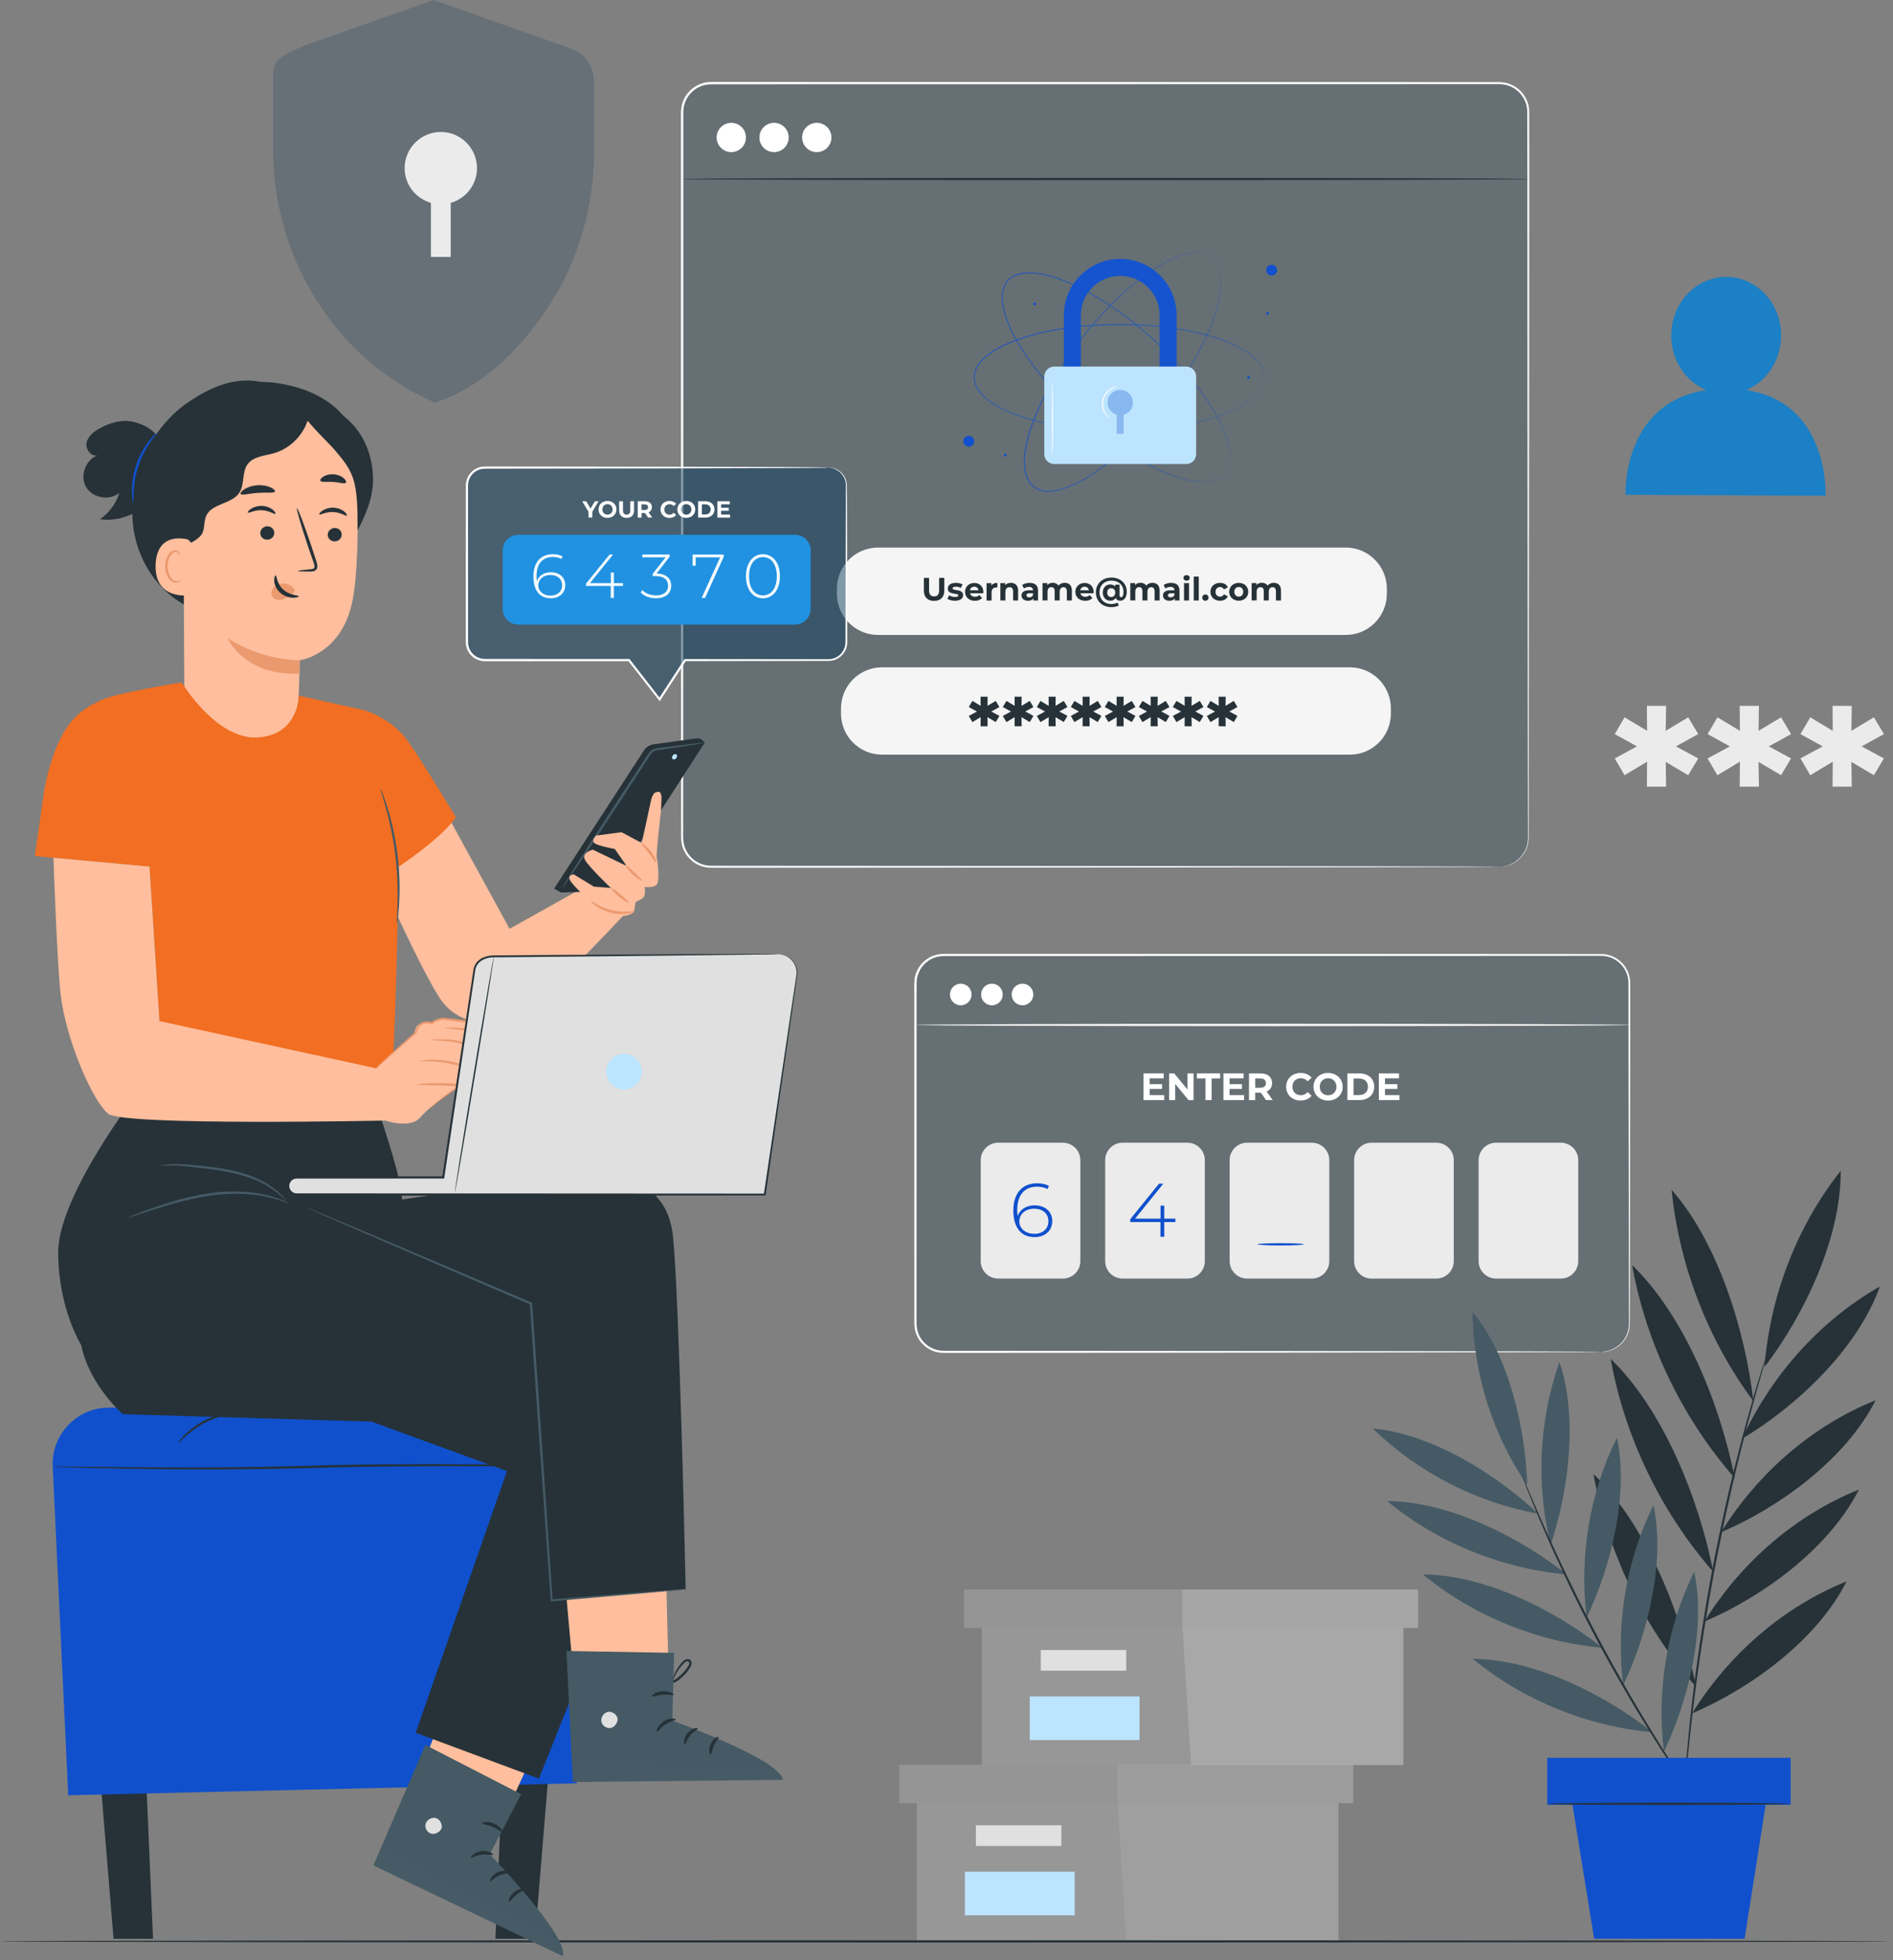 <svg width="429" height="444" viewBox="0 0 429 444" fill="none" xmlns="http://www.w3.org/2000/svg">
<rect x="0" y="0" width="429" height="444" fill="#808080" stroke="none"/>
<path d="M395.74 88.35C400.35 86.42 403.63 81.66 403.65 76.06C403.68 68.72 398.13 62.75 391.25 62.72C384.37 62.69 378.77 68.61 378.74 75.95C378.72 81.6 382.02 86.41 386.68 88.35C367.51 91.24 368.38 112.07 368.38 112.07L413.71 112.28C413.71 112.28 414.74 91.22 395.74 88.35Z" fill="#1B80C5"/>
<path d="M127.89 10.48L98.26 0L68.92 10.34C65.17 12.08 61.89 13.13 61.89 16.56V33.67C61.89 45.55 65.05 57.32 71.55 67.72C77.02 76.47 85.5 85.47 98.54 91.2C110.53 87.36 119.48 77.14 124.96 68.39C131.46 58 134.62 46.22 134.62 34.34V18.95C134.63 14.05 131.99 11.66 127.89 10.48Z" fill="#053657" fill-opacity="0.2"/>
<path d="M108.1 38.09C108.1 33.56 104.43 29.89 99.9 29.89C95.37 29.89 91.7 33.56 91.7 38.09C91.7 41.84 94.23 44.97 97.66 45.94V58.2H102.14V45.95C105.57 44.97 108.1 41.84 108.1 38.09Z" fill="#EBEBEB"/>
<path d="M379.81 169.05L384.86 171.78L382.59 175.58L377.49 172.57L377.58 178.18H373.22L373.27 172.52L368.17 175.58L365.94 171.78L370.99 169.05L365.94 166.27L368.17 162.47L373.27 165.53L373.22 159.87H377.58L377.49 165.53L382.59 162.47L384.86 166.27L379.81 169.05Z" fill="#EBEBEB"/>
<path d="M400.85 169.05L405.9 171.78L403.63 175.58L398.53 172.57L398.62 178.18H394.26L394.31 172.52L389.21 175.58L386.98 171.78L392.03 169.05L386.98 166.27L389.21 162.47L394.31 165.53L394.26 159.87H398.62L398.53 165.53L403.63 162.47L405.9 166.27L400.85 169.05Z" fill="#EBEBEB"/>
<path d="M421.89 169.05L426.94 171.78L424.67 175.58L419.57 172.57L419.66 178.18H415.3L415.35 172.52L410.25 175.58L408.02 171.78L413.07 169.05L408.02 166.27L410.25 162.47L415.35 165.53L415.3 159.87H419.66L419.57 165.53L424.67 162.47L426.94 166.27L421.89 169.05Z" fill="#EBEBEB"/>
<path opacity="0.2" d="M207.8 408.41V439.47H253.23H303.33V408.41H207.8Z" fill="#F5F5F5"/>
<path opacity="0.2" d="M203.8 399.73V408.41H306.67V399.73H253.23H203.8Z" fill="#EBEBEB"/>
<path opacity="0.1" d="M255.23 439.47H303.33V408.41H306.67V399.73H253.23V407.61L255.23 439.47Z" fill="#EBEBEB"/>
<path d="M240.53 413.42H221.16V418.1H240.53V413.42Z" fill="#E0E0E0"/>
<path d="M243.55 423.94H218.67V433.81H243.55V423.94Z" fill="#BCE4FF"/>
<path opacity="0.2" d="M222.5 368.71V399.77H267.93H318.03V368.71H222.5Z" fill="#F5F5F5"/>
<path opacity="0.2" d="M218.49 360.02V368.71H321.37V360.02H267.93H218.49Z" fill="#EBEBEB"/>
<path opacity="0.2" d="M269.93 399.77H318.03V368.71H321.37V360.02H267.93V367.9L269.93 399.77Z" fill="#EBEBEB"/>
<path d="M255.23 373.72H235.86V378.4H255.23V373.72Z" fill="#E0E0E0"/>
<path d="M258.25 384.24H233.37V394.11H258.25V384.24Z" fill="#BCE4FF"/>
<path d="M428.14 439.71C428.14 439.85 332.29 439.97 214.08 439.97C95.83 439.97 0 439.86 0 439.71C0 439.56 95.83 439.45 214.08 439.45C332.29 439.45 428.14 439.57 428.14 439.71Z" fill="#263238"/>
<path d="M339.78 196.31H161.14C157.52 196.31 154.58 193.37 154.58 189.75V25.41C154.58 21.79 157.52 18.85 161.14 18.85H339.78C343.4 18.85 346.34 21.79 346.34 25.41V189.76C346.34 193.38 343.4 196.31 339.78 196.31Z" fill="#022D4A" fill-opacity="0.2"/>
<path d="M339.78 196.31C339.78 196.31 339.94 196.29 340.25 196.27C340.56 196.25 341.03 196.18 341.62 196.01C342.21 195.83 342.93 195.52 343.66 194.97C344.39 194.42 345.14 193.63 345.65 192.54C346.22 191.46 346.33 190.09 346.28 188.6C346.28 187.11 346.27 185.47 346.27 183.7C346.26 180.16 346.26 176.07 346.25 171.47C346.23 153.06 346.2 126.44 346.17 93.55C346.16 77.1 346.15 59.08 346.14 39.74C346.13 34.91 346.12 30 346.11 25C345.99 22.58 344.32 20.3 342 19.46C340.85 18.98 339.6 19.06 338.31 19.06C337.03 19.06 335.75 19.06 334.46 19.06C324.16 19.06 313.55 19.07 302.68 19.07C259.18 19.08 211.36 19.08 161.17 19.09C159.66 19.09 158.17 19.64 157.03 20.63C155.89 21.61 155.12 23.01 154.92 24.49C154.82 25.22 154.86 26.01 154.85 26.79V29.12C154.85 30.67 154.85 32.23 154.85 33.78C154.85 39.98 154.85 46.14 154.85 52.25C154.85 64.47 154.85 76.52 154.85 88.36C154.84 112.03 154.84 134.87 154.83 156.62C154.83 167.5 154.82 178.1 154.82 188.41C154.83 189.05 154.8 189.71 154.85 190.32C154.92 190.93 155.04 191.55 155.28 192.12C155.74 193.27 156.54 194.26 157.55 194.96C158.56 195.66 159.76 196.05 160.98 196.08C162.24 196.08 163.49 196.09 164.74 196.09C169.74 196.09 174.66 196.09 179.49 196.1C198.83 196.11 216.85 196.12 233.3 196.13C266.19 196.17 292.81 196.19 311.22 196.21C320.41 196.23 327.55 196.25 332.4 196.26C334.82 196.27 336.66 196.28 337.91 196.29C339.14 196.3 339.78 196.31 339.78 196.31C339.78 196.31 339.14 196.33 337.9 196.34C336.65 196.35 334.81 196.35 332.39 196.37C327.54 196.38 320.4 196.4 311.21 196.42C292.81 196.44 266.19 196.47 233.29 196.5C216.84 196.51 198.82 196.52 179.48 196.53C174.64 196.53 169.73 196.53 164.73 196.54C163.48 196.54 162.22 196.54 160.96 196.53C159.66 196.5 158.36 196.08 157.28 195.33C156.2 194.58 155.34 193.52 154.85 192.29C154.59 191.68 154.46 191.02 154.39 190.36C154.34 189.69 154.37 189.06 154.36 188.41C154.36 178.11 154.35 167.5 154.35 156.62C154.35 134.87 154.34 112.04 154.33 88.36C154.33 76.52 154.33 64.48 154.33 52.25C154.33 46.14 154.33 39.98 154.33 33.78C154.33 32.23 154.33 30.68 154.33 29.12V26.79C154.34 26.01 154.29 25.24 154.41 24.42C154.63 22.81 155.45 21.29 156.69 20.24C157.92 19.17 159.54 18.57 161.17 18.57C211.36 18.58 259.18 18.58 302.68 18.59C313.55 18.59 324.16 18.6 334.46 18.6C335.75 18.6 337.03 18.6 338.31 18.6C339.56 18.6 340.93 18.52 342.16 19.04C344.64 19.94 346.43 22.38 346.55 24.97C346.55 29.97 346.56 34.89 346.56 39.73C346.55 59.07 346.54 77.09 346.53 93.54C346.49 126.43 346.47 153.06 346.45 171.46C346.44 176.06 346.43 180.14 346.43 183.69C346.43 185.46 346.42 187.09 346.42 188.59C346.47 190.07 346.34 191.49 345.76 192.58C345.24 193.69 344.47 194.49 343.73 195.03C342.98 195.58 342.25 195.88 341.66 196.05C341.06 196.21 340.59 196.27 340.27 196.28C339.93 196.31 339.78 196.31 339.78 196.31Z" fill="white"/>
<path d="M169.05 31.14C169.05 32.97 167.57 34.46 165.73 34.46C163.9 34.46 162.41 32.98 162.41 31.14C162.41 29.31 163.89 27.82 165.73 27.82C167.57 27.83 169.05 29.31 169.05 31.14Z" fill="white"/>
<path d="M175.42 34.46C177.254 34.46 178.74 32.974 178.74 31.14C178.74 29.306 177.254 27.82 175.42 27.82C173.587 27.82 172.1 29.306 172.1 31.14C172.1 32.974 173.587 34.46 175.42 34.46Z" fill="white"/>
<path d="M185.1 34.46C186.933 34.46 188.42 32.974 188.42 31.14C188.42 29.306 186.933 27.82 185.1 27.82C183.266 27.82 181.78 29.306 181.78 31.14C181.78 32.974 183.266 34.46 185.1 34.46Z" fill="white"/>
<path d="M346.34 40.55C346.34 40.69 303.41 40.81 250.47 40.81C197.51 40.81 154.59 40.69 154.59 40.55C154.59 40.41 197.51 40.29 250.47 40.29C303.41 40.29 346.34 40.4 346.34 40.55Z" fill="#263238"/>
<path d="M277.55 107.4C277.55 107.4 277.63 107.29 277.78 107.09C277.82 107.04 277.86 106.98 277.91 106.92C277.95 106.85 277.99 106.78 278.04 106.7C278.13 106.54 278.25 106.35 278.33 106.12C278.38 106.01 278.43 105.89 278.48 105.76C278.52 105.63 278.56 105.49 278.6 105.34C278.65 105.19 278.67 105.04 278.7 104.87C278.72 104.7 278.77 104.54 278.77 104.35C278.85 103.63 278.8 102.79 278.66 101.86C278.37 100 277.58 97.81 276.38 95.43C275.17 93.04 273.51 90.48 271.47 87.8C269.43 85.12 266.98 82.36 264.15 79.58C261.33 76.81 258.13 74.02 254.55 71.38C252.76 70.06 250.87 68.78 248.87 67.58C246.88 66.37 244.78 65.25 242.56 64.27C240.35 63.31 238.01 62.47 235.54 62.07C234.31 61.88 233.04 61.79 231.8 61.98C231.18 62.08 230.57 62.25 229.99 62.5C229.42 62.78 228.9 63.14 228.47 63.61C228.06 64.09 227.75 64.65 227.54 65.24C227.35 65.84 227.25 66.47 227.22 67.1C227.17 68.36 227.41 69.61 227.74 70.81C228.42 73.21 229.51 75.44 230.72 77.53C231.94 79.62 233.3 81.58 234.72 83.42C236.14 85.26 237.63 87 239.14 88.63C242.17 91.89 245.3 94.75 248.38 97.24C251.46 99.73 254.49 101.85 257.38 103.57C260.27 105.29 263.01 106.65 265.52 107.58C268.02 108.51 270.29 109.04 272.17 109.12C273.11 109.16 273.95 109.11 274.65 108.95C274.83 108.92 274.99 108.86 275.15 108.82C275.31 108.78 275.47 108.73 275.6 108.67C275.74 108.61 275.88 108.56 276 108.51C276.12 108.45 276.24 108.38 276.35 108.32C276.57 108.21 276.74 108.07 276.9 107.96C276.98 107.9 277.05 107.86 277.11 107.81C277.17 107.76 277.22 107.71 277.26 107.66C277.45 107.49 277.55 107.4 277.55 107.4C277.55 107.4 277.46 107.49 277.28 107.67C277.23 107.72 277.18 107.77 277.13 107.82C277.07 107.87 277 107.92 276.92 107.98C276.77 108.09 276.6 108.23 276.38 108.34C276.27 108.4 276.16 108.47 276.03 108.53C275.9 108.58 275.77 108.64 275.62 108.7C275.48 108.76 275.33 108.81 275.16 108.85C275 108.89 274.83 108.96 274.65 108.98C273.94 109.14 273.1 109.2 272.15 109.16C270.26 109.09 267.98 108.57 265.47 107.64C262.95 106.72 260.21 105.37 257.31 103.65C254.41 101.93 251.38 99.81 248.29 97.32C245.21 94.83 242.07 91.97 239.03 88.71C237.51 87.08 236.02 85.34 234.6 83.49C233.17 81.65 231.81 79.68 230.58 77.59C229.37 75.49 228.26 73.26 227.58 70.83C227.25 69.62 227.01 68.36 227.06 67.08C227.08 66.44 227.19 65.8 227.38 65.18C227.6 64.57 227.91 63.99 228.34 63.5C228.78 63.02 229.32 62.64 229.9 62.36C230.49 62.09 231.12 61.92 231.75 61.82C233.02 61.63 234.3 61.72 235.54 61.91C238.02 62.31 240.37 63.16 242.59 64.12C244.81 65.1 246.92 66.23 248.91 67.44C250.91 68.65 252.8 69.93 254.6 71.25C258.19 73.9 261.39 76.69 264.21 79.47C267.03 82.25 269.48 85.03 271.52 87.71C273.56 90.39 275.22 92.97 276.42 95.37C277.62 97.76 278.41 99.96 278.69 101.83C278.83 102.76 278.87 103.61 278.79 104.33C278.78 104.51 278.74 104.68 278.71 104.85C278.68 105.02 278.66 105.17 278.61 105.32C278.57 105.47 278.53 105.61 278.49 105.74C278.44 105.87 278.39 105.99 278.34 106.11C278.25 106.34 278.14 106.53 278.04 106.69C277.99 106.77 277.95 106.85 277.91 106.91C277.86 106.97 277.82 107.03 277.78 107.08C277.63 107.3 277.55 107.4 277.55 107.4Z" fill="#1050CD"/>
<path d="M286.62 85.49C286.62 85.49 286.61 85.36 286.59 85.11C286.59 85.05 286.58 84.98 286.57 84.9C286.56 84.82 286.54 84.74 286.52 84.65C286.48 84.47 286.44 84.25 286.35 84.02C286.31 83.9 286.27 83.78 286.22 83.65C286.16 83.53 286.09 83.4 286.03 83.26C285.97 83.12 285.88 82.99 285.79 82.85C285.7 82.71 285.62 82.56 285.5 82.42C285.08 81.83 284.48 81.24 283.76 80.64C282.31 79.44 280.26 78.33 277.77 77.36C275.28 76.38 272.33 75.57 269.03 74.93C265.73 74.29 262.05 73.86 258.1 73.67C254.15 73.48 249.91 73.53 245.48 73.95C243.27 74.16 241 74.47 238.71 74.89C236.42 75.32 234.1 75.87 231.8 76.62C229.51 77.38 227.2 78.31 225.1 79.65C224.06 80.33 223.05 81.1 222.25 82.07C221.85 82.56 221.51 83.09 221.25 83.66C221.01 84.24 220.87 84.86 220.86 85.5C220.87 86.13 221.01 86.76 221.25 87.34C221.51 87.92 221.85 88.45 222.25 88.94C223.05 89.91 224.06 90.69 225.1 91.36C227.2 92.71 229.51 93.63 231.8 94.39C234.1 95.14 236.42 95.7 238.71 96.12C241 96.55 243.26 96.85 245.48 97.06C249.91 97.48 254.15 97.52 258.11 97.34C262.06 97.15 265.73 96.72 269.04 96.08C272.34 95.44 275.29 94.63 277.78 93.65C280.27 92.68 282.31 91.57 283.77 90.37C284.49 89.77 285.09 89.18 285.51 88.59C285.63 88.45 285.71 88.3 285.8 88.16C285.89 88.02 285.98 87.89 286.04 87.75C286.11 87.61 286.17 87.48 286.23 87.36C286.28 87.23 286.32 87.11 286.36 86.99C286.45 86.76 286.49 86.54 286.53 86.36C286.55 86.27 286.57 86.18 286.58 86.11C286.59 86.03 286.59 85.96 286.6 85.9C286.61 85.62 286.62 85.49 286.62 85.49C286.62 85.49 286.62 85.62 286.6 85.87C286.6 85.93 286.59 86.01 286.59 86.08C286.58 86.16 286.56 86.24 286.54 86.34C286.5 86.52 286.47 86.74 286.38 86.97C286.34 87.09 286.3 87.21 286.25 87.34C286.19 87.47 286.13 87.6 286.06 87.73C286 87.87 285.91 88.01 285.82 88.15C285.73 88.29 285.65 88.45 285.53 88.59C285.11 89.19 284.52 89.79 283.79 90.39C282.34 91.6 280.29 92.72 277.8 93.7C275.31 94.69 272.36 95.51 269.05 96.15C265.74 96.8 262.07 97.23 258.11 97.43C254.15 97.62 249.91 97.58 245.47 97.17C243.25 96.96 240.98 96.66 238.69 96.23C236.4 95.81 234.07 95.25 231.76 94.5C229.46 93.74 227.15 92.81 225.02 91.46C223.97 90.78 222.95 90 222.13 89.01C221.72 88.52 221.37 87.97 221.11 87.38C220.87 86.78 220.72 86.14 220.71 85.48C220.72 84.83 220.87 84.18 221.12 83.58C221.38 82.99 221.74 82.44 222.14 81.95C222.96 80.96 223.98 80.18 225.03 79.5C227.15 78.15 229.46 77.21 231.76 76.46C234.07 75.71 236.39 75.15 238.69 74.73C240.98 74.3 243.25 74 245.47 73.79C249.91 73.38 254.15 73.33 258.11 73.53C262.07 73.73 265.74 74.17 269.05 74.81C272.36 75.46 275.31 76.28 277.8 77.26C280.29 78.24 282.34 79.36 283.79 80.57C284.52 81.17 285.11 81.77 285.53 82.37C285.65 82.51 285.73 82.67 285.82 82.81C285.91 82.95 286 83.09 286.06 83.23C286.13 83.37 286.19 83.5 286.25 83.62C286.3 83.75 286.34 83.88 286.38 83.99C286.47 84.22 286.51 84.44 286.54 84.62C286.56 84.71 286.58 84.8 286.59 84.88C286.59 84.96 286.6 85.03 286.6 85.09C286.62 85.36 286.62 85.49 286.62 85.49Z" fill="#1050CD"/>
<path d="M274.6 58.21C274.6 58.21 274.49 58.14 274.28 58C274.23 57.96 274.17 57.93 274.1 57.88C274.03 57.84 273.95 57.81 273.87 57.77C273.7 57.69 273.51 57.59 273.27 57.52C273.15 57.48 273.03 57.44 272.9 57.4C272.76 57.37 272.62 57.34 272.47 57.31C272.32 57.27 272.16 57.26 272 57.25C271.83 57.24 271.66 57.21 271.48 57.21C270.76 57.18 269.92 57.29 269.01 57.49C267.17 57.9 265.04 58.84 262.75 60.21C260.45 61.58 258.01 63.41 255.48 65.63C252.95 67.85 250.36 70.49 247.79 73.49C245.22 76.5 242.66 79.88 240.27 83.64C239.08 85.52 237.93 87.49 236.87 89.57C235.8 91.64 234.83 93.81 234.01 96.09C233.2 98.37 232.53 100.76 232.3 103.24C232.2 104.48 232.19 105.75 232.47 106.98C232.61 107.59 232.82 108.19 233.12 108.75C233.43 109.3 233.84 109.79 234.33 110.19C234.84 110.57 235.42 110.84 236.02 111.01C236.63 111.16 237.26 111.22 237.89 111.2C239.15 111.16 240.38 110.84 241.55 110.43C243.9 109.59 246.05 108.34 248.05 106.99C250.05 105.63 251.91 104.14 253.65 102.59C255.39 101.04 257.02 99.44 258.54 97.82C261.58 94.57 264.22 91.25 266.49 88.01C268.76 84.77 270.67 81.6 272.19 78.6C273.71 75.6 274.87 72.77 275.63 70.21C276.38 67.65 276.76 65.35 276.71 63.47C276.68 62.53 276.58 61.7 276.37 61C276.33 60.82 276.26 60.66 276.21 60.51C276.16 60.35 276.1 60.2 276.03 60.07C275.96 59.93 275.9 59.8 275.84 59.68C275.77 59.56 275.7 59.45 275.63 59.35C275.51 59.13 275.36 58.97 275.24 58.83C275.18 58.76 275.13 58.69 275.07 58.63C275.01 58.58 274.96 58.53 274.91 58.49C274.69 58.3 274.6 58.21 274.6 58.21C274.6 58.21 274.7 58.29 274.89 58.46C274.94 58.5 274.99 58.55 275.05 58.6C275.11 58.66 275.16 58.72 275.22 58.79C275.34 58.93 275.49 59.09 275.62 59.31C275.69 59.41 275.76 59.52 275.83 59.64C275.89 59.76 275.96 59.9 276.02 60.03C276.09 60.16 276.15 60.32 276.21 60.47C276.26 60.63 276.34 60.79 276.38 60.97C276.59 61.67 276.7 62.5 276.74 63.45C276.81 65.34 276.43 67.65 275.69 70.22C274.94 72.79 273.78 75.63 272.27 78.64C270.75 81.65 268.85 84.82 266.58 88.07C264.31 91.32 261.67 94.65 258.63 97.9C257.11 99.53 255.48 101.13 253.73 102.68C251.99 104.23 250.12 105.73 248.12 107.09C246.11 108.45 243.96 109.7 241.59 110.55C240.41 110.96 239.16 111.29 237.88 111.33C237.24 111.35 236.59 111.29 235.96 111.14C235.34 110.97 234.74 110.69 234.21 110.3C233.7 109.89 233.28 109.38 232.96 108.82C232.65 108.25 232.44 107.64 232.3 107.01C232.02 105.76 232.03 104.47 232.13 103.23C232.36 100.72 233.04 98.33 233.85 96.04C234.67 93.76 235.65 91.58 236.73 89.51C237.8 87.43 238.95 85.46 240.14 83.58C242.53 79.82 245.1 76.44 247.68 73.43C250.26 70.42 252.86 67.79 255.4 65.57C257.94 63.35 260.39 61.52 262.7 60.16C265 58.79 267.14 57.86 268.99 57.45C269.91 57.25 270.75 57.14 271.48 57.18C271.66 57.17 271.84 57.21 272 57.22C272.17 57.23 272.33 57.25 272.48 57.29C272.63 57.32 272.77 57.35 272.91 57.38C273.04 57.42 273.17 57.47 273.28 57.5C273.52 57.57 273.71 57.67 273.88 57.76C273.96 57.8 274.04 57.84 274.11 57.88C274.18 57.92 274.23 57.96 274.29 58C274.49 58.14 274.6 58.21 274.6 58.21Z" fill="#1050CD"/>
<path d="M220.42 99.08C220.9 99.56 220.9 100.33 220.42 100.81C219.94 101.29 219.17 101.29 218.69 100.81C218.21 100.33 218.21 99.56 218.69 99.08C219.17 98.6 219.94 98.6 220.42 99.08Z" fill="#1050CD"/>
<path d="M289.41 61.19C289.41 61.87 288.86 62.41 288.19 62.41C287.51 62.41 286.97 61.86 286.97 61.19C286.97 60.51 287.52 59.97 288.19 59.97C288.86 59.97 289.41 60.51 289.41 61.19Z" fill="#1050CD"/>
<path d="M228.14 103.1C228.14 103.27 228 103.41 227.83 103.41C227.66 103.41 227.52 103.27 227.52 103.1C227.52 102.93 227.66 102.79 227.83 102.79C228 102.79 228.14 102.93 228.14 103.1Z" fill="#1050CD"/>
<path d="M234.77 68.84C234.77 69.01 234.63 69.15 234.46 69.15C234.29 69.15 234.15 69.01 234.15 68.84C234.15 68.67 234.29 68.53 234.46 68.53C234.63 68.52 234.77 68.66 234.77 68.84Z" fill="#1050CD"/>
<path d="M283.26 85.49C283.26 85.66 283.12 85.8 282.95 85.8C282.78 85.8 282.64 85.66 282.64 85.49C282.64 85.32 282.78 85.18 282.95 85.18C283.12 85.18 283.26 85.32 283.26 85.49Z" fill="#1050CD"/>
<path d="M287.58 71C287.58 71.17 287.44 71.31 287.27 71.31C287.1 71.31 286.96 71.17 286.96 71C286.96 70.83 287.1 70.69 287.27 70.69C287.44 70.69 287.58 70.83 287.58 71Z" fill="#1050CD"/>
<path d="M266.64 92.32H262.8V71.41C262.8 66.49 258.79 62.48 253.87 62.48C248.95 62.48 244.94 66.49 244.94 71.41V92.33H241.1V71.41C241.1 64.37 246.83 58.64 253.87 58.64C260.91 58.64 266.64 64.37 266.64 71.41V92.32Z" fill="#1050CD"/>
<g opacity="0.3">
<g opacity="0.3">
<g opacity="0.3">
<path d="M266.64 92.32H262.8V71.41C262.8 66.49 258.79 62.48 253.87 62.48C248.95 62.48 244.94 66.49 244.94 71.41V92.33H241.1V71.41C241.1 64.37 246.83 58.64 253.87 58.64C260.91 58.64 266.64 64.37 266.64 71.41V92.32Z" fill="#BCE4FF"/>
</g>
</g>
</g>
<path d="M268.83 105.1H238.91C237.67 105.1 236.66 104.09 236.66 102.85V85.27C236.66 84.03 237.67 83.02 238.91 83.02H268.83C270.07 83.02 271.08 84.03 271.08 85.27V102.85C271.08 104.09 270.07 105.1 268.83 105.1Z" fill="#BCE4FF"/>
<path d="M238.49 103.01C238.41 103.01 238.35 99.33 238.35 94.79C238.35 90.25 238.41 86.56 238.49 86.56C238.57 86.56 238.63 90.24 238.63 94.79C238.64 99.32 238.57 103.01 238.49 103.01Z" fill="#FAFAFA"/>
<path d="M251.62 94.87C251.61 94.88 251.49 94.83 251.28 94.68C251.08 94.53 250.81 94.29 250.54 93.92C250 93.22 249.51 91.94 249.83 90.56C250.16 89.18 251.18 88.26 251.97 87.87C252.37 87.67 252.72 87.57 252.97 87.53C253.22 87.49 253.36 87.49 253.36 87.51C253.37 87.56 252.81 87.62 252.07 88.05C251.34 88.46 250.42 89.35 250.11 90.63C249.81 91.9 250.24 93.11 250.71 93.81C251.18 94.53 251.65 94.83 251.62 94.87Z" fill="#FAFAFA"/>
<path opacity="0.3" d="M256.75 91.18C256.75 89.59 255.46 88.3 253.87 88.3C252.28 88.3 250.99 89.59 250.99 91.18C250.99 92.49 251.88 93.59 253.08 93.93V98.23H254.65V93.93C255.86 93.59 256.75 92.5 256.75 91.18Z" fill="#1251CD"/>
<path d="M304.97 143.81H198.99C193.84 143.81 189.67 139.64 189.67 134.49V133.34C189.67 128.19 193.84 124.02 198.99 124.02H304.97C310.12 124.02 314.29 128.19 314.29 133.34V134.49C314.29 139.64 310.12 143.81 304.97 143.81Z" fill="#F5F5F5"/>
<path d="M305.89 170.93H199.91C194.76 170.93 190.59 166.76 190.59 161.61V160.46C190.59 155.31 194.76 151.14 199.91 151.14H305.89C311.04 151.14 315.21 155.31 315.21 160.46V161.61C315.21 166.76 311.03 170.93 305.89 170.93Z" fill="#F5F5F5"/>
<path d="M209.37 133.76V130.89H210.55V133.71C210.55 134.68 210.97 135.08 211.69 135.08C212.41 135.08 212.83 134.68 212.83 133.71V130.89H214V133.76C214 135.27 213.14 136.1 211.68 136.1C210.23 136.1 209.37 135.27 209.37 133.76Z" fill="#263238"/>
<path d="M214.71 135.65L215.09 134.83C215.44 135.06 215.97 135.21 216.46 135.21C216.99 135.21 217.18 135.07 217.18 134.85C217.18 134.21 214.8 134.86 214.8 133.29C214.8 132.54 215.47 132.02 216.62 132.02C217.16 132.02 217.76 132.14 218.13 132.36L217.75 133.17C217.36 132.95 216.97 132.88 216.62 132.88C216.11 132.88 215.89 133.04 215.89 133.25C215.89 133.92 218.27 133.27 218.27 134.82C218.27 135.55 217.59 136.07 216.41 136.07C215.75 136.07 215.08 135.89 214.71 135.65Z" fill="#263238"/>
<path d="M222.81 134.37H219.84C219.95 134.86 220.37 135.16 220.96 135.16C221.38 135.16 221.68 135.04 221.95 134.78L222.56 135.44C222.19 135.86 221.65 136.08 220.94 136.08C219.58 136.08 218.7 135.22 218.7 134.06C218.7 132.88 219.6 132.04 220.8 132.04C221.95 132.04 222.85 132.81 222.85 134.08C222.83 134.15 222.81 134.27 222.81 134.37ZM219.82 133.7H221.76C221.68 133.2 221.31 132.88 220.8 132.88C220.27 132.88 219.9 133.2 219.82 133.7Z" fill="#263238"/>
<path d="M226.03 132.02V133.07C225.93 133.06 225.86 133.06 225.77 133.06C225.14 133.06 224.72 133.4 224.72 134.16V136.02H223.58V132.09H224.67V132.61C224.95 132.22 225.42 132.02 226.03 132.02Z" fill="#263238"/>
<path d="M230.73 133.76V136.01H229.59V133.93C229.59 133.29 229.3 133 228.79 133C228.24 133 227.85 133.34 227.85 134.06V136H226.71V132.07H227.8V132.53C228.11 132.19 228.57 132.01 229.1 132.01C230.03 132.02 230.73 132.56 230.73 133.76Z" fill="#263238"/>
<path d="M235.24 133.77V136.01H234.17V135.52C233.96 135.88 233.55 136.07 232.97 136.07C232.05 136.07 231.5 135.56 231.5 134.88C231.5 134.19 231.99 133.7 233.19 133.7H234.1C234.1 133.21 233.81 132.93 233.19 132.93C232.77 132.93 232.34 133.07 232.06 133.3L231.65 132.5C232.08 132.19 232.72 132.02 233.35 132.02C234.54 132.02 235.24 132.58 235.24 133.77ZM234.1 134.77V134.37H233.32C232.79 134.37 232.62 134.57 232.62 134.83C232.62 135.12 232.86 135.31 233.26 135.31C233.64 135.3 233.97 135.13 234.1 134.77Z" fill="#263238"/>
<path d="M242.91 133.76V136.01H241.77V133.93C241.77 133.29 241.48 133 241.02 133C240.51 133 240.15 133.33 240.15 134.03V136H239.01V133.92C239.01 133.28 238.74 132.99 238.26 132.99C237.76 132.99 237.4 133.32 237.4 134.02V135.99H236.26V132.06H237.35V132.51C237.64 132.17 238.08 132 238.59 132C239.14 132 239.61 132.21 239.88 132.64C240.19 132.24 240.71 132 241.3 132C242.24 132.02 242.91 132.56 242.91 133.76Z" fill="#263238"/>
<path d="M247.81 134.37H244.84C244.95 134.86 245.37 135.16 245.96 135.16C246.38 135.16 246.68 135.04 246.95 134.78L247.56 135.44C247.19 135.86 246.65 136.08 245.94 136.08C244.58 136.08 243.7 135.22 243.7 134.06C243.7 132.88 244.6 132.04 245.8 132.04C246.95 132.04 247.85 132.81 247.85 134.08C247.83 134.15 247.82 134.27 247.81 134.37ZM244.82 133.7H246.76C246.68 133.2 246.31 132.88 245.8 132.88C245.27 132.88 244.9 133.2 244.82 133.7Z" fill="#263238"/>
<path d="M255.35 134.01C255.35 135.32 254.75 136.06 253.85 136.06C253.35 136.06 253 135.84 252.85 135.42C252.59 135.83 252.18 136.06 251.6 136.06C250.66 136.06 249.91 135.31 249.91 134.21C249.91 133.11 250.65 132.37 251.6 132.37C252.08 132.37 252.46 132.54 252.73 132.85V132.42H253.72V134.79C253.72 135.14 253.87 135.26 254.07 135.26C254.41 135.26 254.61 134.87 254.61 134.02C254.61 132.54 253.51 131.51 251.89 131.51C250.26 131.51 249.17 132.62 249.17 134.15C249.17 135.71 250.24 136.81 251.86 136.81C252.32 136.81 252.84 136.71 253.3 136.49L253.53 137.16C253.08 137.39 252.43 137.51 251.86 137.51C249.75 137.51 248.35 136.08 248.35 134.15C248.35 132.24 249.76 130.82 251.89 130.82C253.94 130.82 255.35 132.17 255.35 134.01ZM252.74 134.21C252.74 133.57 252.35 133.22 251.83 133.22C251.3 133.22 250.92 133.59 250.92 134.21C250.92 134.84 251.29 135.22 251.83 135.22C252.35 135.22 252.74 134.86 252.74 134.21Z" fill="#263238"/>
<path d="M262.8 133.76V136.01H261.66V133.93C261.66 133.29 261.37 133 260.91 133C260.4 133 260.04 133.33 260.04 134.03V136H258.9V133.92C258.9 133.28 258.63 132.99 258.15 132.99C257.65 132.99 257.29 133.32 257.29 134.02V135.99H256.15V132.06H257.24V132.51C257.53 132.17 257.97 132 258.48 132C259.03 132 259.5 132.21 259.77 132.64C260.08 132.24 260.6 132 261.19 132C262.13 132.02 262.8 132.56 262.8 133.76Z" fill="#263238"/>
<path d="M267.3 133.77V136.01H266.23V135.52C266.02 135.88 265.61 136.07 265.03 136.07C264.11 136.07 263.56 135.56 263.56 134.88C263.56 134.19 264.05 133.7 265.25 133.7H266.16C266.16 133.21 265.87 132.93 265.25 132.93C264.83 132.93 264.4 133.07 264.12 133.3L263.71 132.5C264.14 132.19 264.78 132.02 265.41 132.02C266.61 132.02 267.3 132.58 267.3 133.77ZM266.16 134.77V134.37H265.38C264.85 134.37 264.68 134.57 264.68 134.83C264.68 135.12 264.92 135.31 265.32 135.31C265.7 135.3 266.03 135.13 266.16 134.77Z" fill="#263238"/>
<path d="M268.2 130.9C268.2 130.54 268.49 130.26 268.91 130.26C269.33 130.26 269.62 130.52 269.62 130.87C269.62 131.25 269.33 131.53 268.91 131.53C268.49 131.53 268.2 131.25 268.2 130.9ZM268.33 132.08H269.47V136.01H268.33V132.08Z" fill="#263238"/>
<path d="M270.53 130.59H271.67V136.01H270.53V130.59Z" fill="#263238"/>
<path d="M272.46 135.35C272.46 134.93 272.77 134.65 273.17 134.65C273.57 134.65 273.88 134.93 273.88 135.35C273.88 135.77 273.57 136.07 273.17 136.07C272.77 136.07 272.46 135.77 272.46 135.35Z" fill="#263238"/>
<path d="M274.31 134.04C274.31 132.86 275.22 132.02 276.5 132.02C277.33 132.02 277.98 132.38 278.26 133.02L277.38 133.5C277.17 133.13 276.85 132.96 276.5 132.96C275.92 132.96 275.47 133.36 275.47 134.05C275.47 134.74 275.92 135.14 276.5 135.14C276.86 135.14 277.17 134.98 277.38 134.6L278.26 135.08C277.97 135.71 277.32 136.07 276.5 136.07C275.22 136.07 274.31 135.23 274.31 134.04Z" fill="#263238"/>
<path d="M278.57 134.04C278.57 132.86 279.48 132.02 280.73 132.02C281.98 132.02 282.89 132.86 282.89 134.04C282.89 135.22 281.98 136.06 280.73 136.06C279.48 136.06 278.57 135.23 278.57 134.04ZM281.74 134.04C281.74 133.36 281.31 132.95 280.74 132.95C280.17 132.95 279.73 133.36 279.73 134.04C279.73 134.72 280.17 135.13 280.74 135.13C281.31 135.13 281.74 134.73 281.74 134.04Z" fill="#263238"/>
<path d="M290.3 133.76V136.01H289.16V133.93C289.16 133.29 288.87 133 288.41 133C287.9 133 287.54 133.33 287.54 134.03V136H286.4V133.92C286.4 133.28 286.13 132.99 285.65 132.99C285.15 132.99 284.79 133.32 284.79 134.02V135.99H283.65V132.06H284.74V132.51C285.03 132.17 285.47 132 285.98 132C286.53 132 287 132.21 287.27 132.64C287.58 132.24 288.1 132 288.69 132C289.63 132.02 290.3 132.56 290.3 133.76Z" fill="#263238"/>
<path d="M224.64 161.15L226.49 162.15L225.66 163.54L223.79 162.44L223.82 164.5H222.22L222.24 162.43L220.37 163.55L219.55 162.16L221.4 161.16L219.55 160.14L220.37 158.75L222.24 159.87L222.22 157.8H223.82L223.79 159.87L225.66 158.75L226.49 160.14L224.64 161.15Z" fill="#263238"/>
<path d="M232.35 161.15L234.2 162.15L233.37 163.54L231.5 162.44L231.53 164.5H229.93L229.95 162.43L228.08 163.55L227.26 162.16L229.11 161.16L227.26 160.14L228.08 158.75L229.95 159.87L229.93 157.8H231.53L231.5 159.87L233.37 158.75L234.2 160.14L232.35 161.15Z" fill="#263238"/>
<path d="M240.06 161.15L241.91 162.15L241.08 163.54L239.21 162.44L239.24 164.5H237.64L237.66 162.43L235.79 163.55L234.97 162.16L236.82 161.16L234.97 160.14L235.79 158.75L237.66 159.87L237.64 157.8H239.24L239.21 159.87L241.08 158.75L241.91 160.14L240.06 161.15Z" fill="#263238"/>
<path d="M247.76 161.15L249.61 162.15L248.78 163.54L246.91 162.44L246.94 164.5H245.34L245.36 162.43L243.49 163.55L242.67 162.16L244.52 161.16L242.67 160.14L243.49 158.75L245.36 159.87L245.34 157.8H246.94L246.91 159.87L248.78 158.75L249.61 160.14L247.76 161.15Z" fill="#263238"/>
<path d="M255.47 161.15L257.32 162.15L256.49 163.54L254.62 162.44L254.65 164.5H253.05L253.07 162.43L251.2 163.55L250.38 162.16L252.23 161.16L250.38 160.14L251.2 158.75L253.07 159.87L253.05 157.8H254.65L254.62 159.87L256.49 158.75L257.32 160.14L255.47 161.15Z" fill="#263238"/>
<path d="M263.18 161.15L265.03 162.15L264.2 163.54L262.33 162.44L262.36 164.5H260.76L260.78 162.43L258.91 163.55L258.09 162.16L259.94 161.16L258.09 160.14L258.91 158.75L260.78 159.87L260.76 157.8H262.36L262.33 159.87L264.2 158.75L265.03 160.14L263.18 161.15Z" fill="#263238"/>
<path d="M270.88 161.15L272.73 162.15L271.9 163.54L270.03 162.44L270.06 164.5H268.46L268.48 162.43L266.61 163.55L265.79 162.16L267.64 161.16L265.79 160.14L266.61 158.75L268.48 159.87L268.46 157.8H270.06L270.03 159.87L271.9 158.75L272.73 160.14L270.88 161.15Z" fill="#263238"/>
<path d="M278.59 161.15L280.44 162.15L279.61 163.54L277.74 162.44L277.77 164.5H276.17L276.19 162.43L274.32 163.55L273.5 162.16L275.35 161.16L273.5 160.14L274.32 158.75L276.19 159.87L276.17 157.8H277.77L277.74 159.87L279.61 158.75L280.44 160.14L278.59 161.15Z" fill="#263238"/>
<path d="M362.86 306.18H213.84C210.32 306.18 207.46 303.32 207.46 299.8V222.66C207.46 219.14 210.32 216.28 213.84 216.28H362.87C366.39 216.28 369.25 219.14 369.25 222.66V299.8C369.24 303.32 366.39 306.18 362.86 306.18Z" fill="#022D4A" fill-opacity="0.2"/>
<path d="M362.86 306.18C362.86 306.15 363.29 306.19 364.12 306.03C364.92 305.85 366.16 305.43 367.33 304.28C367.9 303.7 368.43 302.94 368.77 302C368.96 301.53 369.05 301.01 369.13 300.47C369.17 299.93 369.16 299.35 369.16 298.75C369.15 296.35 369.15 293.58 369.14 290.47C369.12 278 369.09 259.98 369.06 237.71C369.06 234.93 369.05 232.07 369.05 229.16C369.05 227.7 369.05 226.23 369.05 224.74C369.01 223.25 369.21 221.72 368.6 220.36C368.05 219 366.99 217.83 365.64 217.15C364.97 216.81 364.24 216.6 363.48 216.52C362.74 216.46 361.93 216.5 361.14 216.49C357.98 216.49 354.76 216.49 351.49 216.5C338.39 216.51 324.4 216.52 309.67 216.52C280.22 216.53 247.84 216.53 213.85 216.54C212.83 216.55 211.82 216.8 210.92 217.28C210.04 217.78 209.26 218.48 208.71 219.33C208.17 220.18 207.81 221.16 207.75 222.17C207.7 223.18 207.74 224.26 207.72 225.3C207.72 229.5 207.72 233.67 207.72 237.81C207.72 246.09 207.72 254.24 207.72 262.26C207.72 270.27 207.72 278.15 207.71 285.86C207.71 289.71 207.71 293.53 207.71 297.3C207.72 298.24 207.69 299.2 207.72 300.11C207.76 301.01 208.01 301.9 208.42 302.69C209.26 304.28 210.82 305.44 212.56 305.81C213.42 306.01 214.33 305.93 215.25 305.95C216.16 305.95 217.08 305.95 217.99 305.95C219.81 305.95 221.61 305.95 223.41 305.95C227 305.95 230.54 305.95 234.03 305.96C241.01 305.96 247.78 305.97 254.33 305.97C267.43 305.98 279.63 305.99 290.77 306C313.04 306.04 331.06 306.06 343.53 306.08C349.75 306.1 354.59 306.12 357.87 306.13C359.5 306.14 360.75 306.15 361.6 306.16C362.43 306.16 362.86 306.18 362.86 306.18C362.86 306.18 362.43 306.2 361.59 306.21C360.74 306.22 359.49 306.22 357.86 306.24C354.57 306.25 349.74 306.27 343.52 306.29C331.05 306.31 313.03 306.34 290.76 306.37C279.62 306.38 267.42 306.39 254.32 306.4C247.77 306.4 241 306.41 234.02 306.41C230.53 306.41 226.99 306.41 223.4 306.42C221.61 306.42 219.8 306.42 217.98 306.42C217.07 306.42 216.16 306.42 215.24 306.42C214.34 306.4 213.4 306.49 212.45 306.28C210.58 305.89 208.9 304.63 207.99 302.92C207.54 302.06 207.27 301.11 207.23 300.14C207.2 299.18 207.22 298.26 207.21 297.31C207.21 293.54 207.21 289.72 207.21 285.87C207.21 278.16 207.21 270.29 207.2 262.27C207.2 254.26 207.2 246.1 207.2 237.82C207.2 233.68 207.2 229.51 207.2 225.31C207.21 224.25 207.17 223.23 207.23 222.14C207.3 221.04 207.69 219.98 208.28 219.06C208.87 218.13 209.72 217.38 210.68 216.84C211.65 216.32 212.75 216.04 213.86 216.04C247.85 216.05 280.23 216.05 309.68 216.06C324.41 216.07 338.4 216.08 351.5 216.08C354.77 216.08 357.99 216.08 361.15 216.09C361.95 216.1 362.71 216.06 363.53 216.12C364.33 216.2 365.12 216.43 365.83 216.8C367.26 217.52 368.39 218.77 368.97 220.22C369.27 220.95 369.42 221.72 369.44 222.5C369.44 223.25 369.44 224 369.45 224.75C369.45 226.24 369.45 227.71 369.45 229.17C369.45 232.08 369.44 234.94 369.44 237.72C369.4 259.99 369.38 278.01 369.36 290.48C369.35 293.59 369.34 296.36 369.34 298.76C369.34 299.36 369.34 299.94 369.3 300.5C369.22 301.05 369.12 301.58 368.92 302.06C368.56 303.02 368.02 303.79 367.43 304.37C366.23 305.53 364.97 305.94 364.16 306.1C363.74 306.17 363.43 306.2 363.21 306.2C362.97 306.18 362.86 306.18 362.86 306.18Z" fill="white"/>
<path d="M263.83 248.05V249.17H259.15V243.12H263.72V244.24H260.54V245.55H263.35V246.64H260.54V248.04H263.83V248.05Z" fill="white"/>
<path d="M270.49 243.12V249.17H269.34L266.33 245.5V249.17H264.95V243.12H266.11L269.12 246.79V243.12H270.49Z" fill="white"/>
<path d="M273.17 244.26H271.24V243.12H276.51V244.26H274.58V249.17H273.18V244.26H273.17Z" fill="white"/>
<path d="M281.94 248.05V249.17H277.26V243.12H281.83V244.24H278.65V245.55H281.46V246.64H278.65V248.04H281.94V248.05Z" fill="white"/>
<path d="M286.91 249.17L285.74 247.49H285.67H284.45V249.17H283.05V243.12H285.67C287.28 243.12 288.29 243.96 288.29 245.31C288.29 246.22 287.83 246.88 287.05 247.22L288.41 249.16H286.91V249.17ZM285.6 244.26H284.46V246.37H285.6C286.46 246.37 286.89 245.97 286.89 245.32C286.88 244.65 286.45 244.26 285.6 244.26Z" fill="white"/>
<path d="M291.47 246.15C291.47 244.33 292.87 243.02 294.75 243.02C295.79 243.02 296.67 243.4 297.24 244.09L296.34 244.92C295.93 244.45 295.42 244.21 294.82 244.21C293.69 244.21 292.89 245 292.89 246.14C292.89 247.28 293.69 248.07 294.82 248.07C295.42 248.07 295.93 247.83 296.34 247.35L297.24 248.18C296.67 248.88 295.8 249.26 294.74 249.26C292.87 249.27 291.47 247.97 291.47 246.15Z" fill="white"/>
<path d="M297.67 246.15C297.67 244.35 299.07 243.02 300.98 243.02C302.88 243.02 304.29 244.34 304.29 246.15C304.29 247.95 302.88 249.28 300.98 249.28C299.07 249.27 297.67 247.94 297.67 246.15ZM302.87 246.15C302.87 245 302.06 244.22 300.98 244.22C299.9 244.22 299.09 245.01 299.09 246.15C299.09 247.3 299.9 248.08 300.98 248.08C302.06 248.08 302.87 247.29 302.87 246.15Z" fill="white"/>
<path d="M305.351 243.12H308.101C310.081 243.12 311.431 244.31 311.431 246.14C311.431 247.97 310.071 249.16 308.101 249.16H305.351V243.12ZM308.021 248.02C309.221 248.02 310.011 247.3 310.011 246.15C310.011 244.99 309.221 244.28 308.021 244.28H306.741V248.03H308.021V248.02Z" fill="white"/>
<path d="M317.16 248.05V249.17H312.48V243.12H317.05V244.24H313.87V245.55H316.68V246.64H313.87V248.04H317.16V248.05Z" fill="white"/>
<path d="M240.89 289.59H226.2C224.02 289.59 222.25 287.82 222.25 285.64V262.77C222.25 260.59 224.02 258.82 226.2 258.82H240.88C243.06 258.82 244.83 260.59 244.83 262.77V285.64C244.84 287.82 243.07 289.59 240.89 289.59Z" fill="#EBEBEB"/>
<path d="M269.09 289.59H254.41C252.23 289.59 250.46 287.82 250.46 285.64V262.77C250.46 260.59 252.23 258.82 254.41 258.82H269.09C271.27 258.82 273.04 260.59 273.04 262.77V285.64C273.05 287.82 271.28 289.59 269.09 289.59Z" fill="#EBEBEB"/>
<path d="M297.3 289.59H282.62C280.44 289.59 278.67 287.82 278.67 285.64V262.77C278.67 260.59 280.44 258.82 282.62 258.82H297.3C299.48 258.82 301.25 260.59 301.25 262.77V285.64C301.25 287.82 299.48 289.59 297.3 289.59Z" fill="#EBEBEB"/>
<path d="M325.51 289.59H310.83C308.65 289.59 306.88 287.82 306.88 285.64V262.77C306.88 260.59 308.65 258.82 310.83 258.82H325.51C327.69 258.82 329.46 260.59 329.46 262.77V285.64C329.46 287.82 327.69 289.59 325.51 289.59Z" fill="#EBEBEB"/>
<path d="M353.72 289.59H339.04C336.86 289.59 335.09 287.82 335.09 285.64V262.77C335.09 260.59 336.86 258.82 339.04 258.82H353.72C355.9 258.82 357.67 260.59 357.67 262.77V285.64C357.67 287.82 355.9 289.59 353.72 289.59Z" fill="#EBEBEB"/>
<path d="M238.47 276.58C238.47 278.78 236.77 280.2 234.47 280.2C231.31 280.2 229.65 277.93 229.65 274.17C229.65 270.1 231.81 268.01 234.99 268.01C236.02 268.01 236.98 268.18 237.72 268.63L237.36 269.33C236.74 268.94 235.9 268.78 234.99 268.78C232.29 268.78 230.53 270.55 230.53 274.03C230.53 274.39 230.55 274.92 230.63 275.47C231.13 273.89 232.64 273 234.46 273C236.85 273.01 238.47 274.42 238.47 276.58ZM237.59 276.6C237.59 274.88 236.35 273.77 234.33 273.77C232.36 273.77 231 275.02 231 276.64C231 278.05 232.18 279.45 234.43 279.45C236.3 279.45 237.59 278.34 237.59 276.6Z" fill="#1050CD"/>
<path d="M266.37 276.79H263.85V280.12H262.99V276.79H256.14V276.15L262.66 268.1H263.64L257.24 276.01H263.01V273.07H263.85V276.01H266.37V276.79Z" fill="#1050CD"/>
<path d="M295.46 281.83C295.46 281.97 293.12 282.09 290.23 282.09C287.34 282.09 285 281.97 285 281.83C285 281.69 287.34 281.57 290.23 281.57C293.12 281.57 295.46 281.68 295.46 281.83Z" fill="#1050CD"/>
<path d="M217.73 227.7C219.083 227.7 220.18 226.603 220.18 225.25C220.18 223.897 219.083 222.8 217.73 222.8C216.377 222.8 215.28 223.897 215.28 225.25C215.28 226.603 216.377 227.7 217.73 227.7Z" fill="white"/>
<path d="M227.24 225.25C227.24 226.6 226.14 227.7 224.79 227.7C223.44 227.7 222.34 226.6 222.34 225.25C222.34 223.9 223.44 222.8 224.79 222.8C226.14 222.8 227.24 223.9 227.24 225.25Z" fill="white"/>
<path d="M231.721 227.7C233.074 227.7 234.171 226.603 234.171 225.25C234.171 223.897 233.074 222.8 231.721 222.8C230.367 222.8 229.271 223.897 229.271 225.25C229.271 226.603 230.367 227.7 231.721 227.7Z" fill="white"/>
<path d="M369.48 232.15C369.48 232.29 333.26 232.41 288.59 232.41C243.9 232.41 207.69 232.29 207.69 232.15C207.69 232.01 243.9 231.89 288.59 231.89C333.26 231.89 369.48 232.01 369.48 232.15Z" fill="white"/>
<path opacity="0.5" d="M187.77 105.91H109.87C107.63 105.91 105.82 107.72 105.82 109.96V145.45C105.82 147.69 107.63 149.5 109.87 149.5H142.55L149.49 158.4L155.27 149.5H187.76C190 149.5 191.81 147.69 191.81 145.45V109.96C191.82 107.72 190 105.91 187.77 105.91Z" fill="#103E5F"/>
<path d="M187.77 105.91C187.77 105.91 187.9 105.9 188.16 105.91C188.41 105.94 188.8 105.97 189.27 106.16C189.74 106.34 190.31 106.65 190.81 107.2C191.32 107.74 191.76 108.54 191.88 109.52C191.95 113.39 191.94 119 191.97 126.12C191.98 129.68 191.99 133.61 192 137.87C192 140 192.01 142.22 192.01 144.51C192 145.08 192.05 145.67 191.93 146.28C191.81 146.88 191.56 147.46 191.19 147.96C190.46 148.97 189.25 149.65 187.96 149.69C178.16 149.7 167.17 149.72 155.28 149.74L155.48 149.63C153.66 152.43 151.7 155.45 149.7 158.53L149.51 158.82L149.3 158.55C147.11 155.74 144.75 152.72 142.35 149.65L142.55 149.75C133.55 149.75 124.13 149.75 114.47 149.76C113.34 149.76 112.22 149.76 111.1 149.76C110.53 149.75 110 149.78 109.39 149.73C108.8 149.66 108.22 149.47 107.71 149.17C106.68 148.58 105.93 147.55 105.67 146.39C105.53 145.81 105.57 145.22 105.56 144.68V143.03C105.56 138.64 105.56 134.31 105.56 130.05C105.56 125.8 105.56 121.62 105.57 117.52C105.57 115.47 105.57 113.45 105.57 111.45V109.95C105.57 109.42 105.67 108.9 105.86 108.41C106.24 107.43 106.98 106.61 107.9 106.14C108.36 105.9 108.86 105.75 109.37 105.69C109.89 105.64 110.36 105.67 110.85 105.66C111.81 105.66 112.77 105.66 113.73 105.66C115.63 105.66 117.51 105.66 119.37 105.67C123.07 105.67 126.67 105.68 130.15 105.68C137.1 105.69 143.58 105.7 149.49 105.71C161.3 105.74 170.87 105.77 177.5 105.79C180.79 105.81 183.36 105.83 185.11 105.84C185.97 105.85 186.63 105.86 187.09 105.87C187.54 105.89 187.77 105.91 187.77 105.91C187.77 105.91 187.54 105.93 187.1 105.94C186.64 105.95 185.98 105.95 185.12 105.97C183.36 105.98 180.8 106 177.51 106.02C170.88 106.04 161.31 106.07 149.5 106.1C143.59 106.11 137.11 106.12 130.16 106.13C126.68 106.13 123.09 106.14 119.38 106.14C117.53 106.14 115.65 106.14 113.74 106.15C112.79 106.15 111.83 106.15 110.86 106.15C110.38 106.16 109.88 106.14 109.44 106.18C108.98 106.23 108.54 106.37 108.13 106.58C107.31 107 106.65 107.73 106.32 108.6C106.15 109.03 106.07 109.5 106.06 109.97V111.47C106.06 113.47 106.06 115.5 106.06 117.54C106.06 121.63 106.06 125.81 106.07 130.07C106.07 134.32 106.07 138.65 106.07 143.05V144.7C106.08 145.26 106.04 145.79 106.17 146.29C106.39 147.3 107.06 148.21 107.96 148.73C108.41 148.99 108.91 149.16 109.43 149.22C109.93 149.27 110.53 149.24 111.08 149.25C112.2 149.25 113.33 149.25 114.45 149.25C124.11 149.25 133.53 149.25 142.53 149.26H142.65L142.73 149.36C145.12 152.43 147.48 155.45 149.67 158.26L149.27 158.28C151.27 155.2 153.24 152.18 155.06 149.38L155.13 149.27H155.26C167.14 149.28 178.13 149.29 187.92 149.3C189.09 149.26 190.19 148.65 190.85 147.74C191.18 147.29 191.42 146.76 191.53 146.22C191.64 145.68 191.6 145.1 191.61 144.53C191.61 142.24 191.62 140.02 191.62 137.89C191.63 133.63 191.64 129.7 191.65 126.14C191.67 119.04 191.68 113.42 191.69 109.55C191.59 108.61 191.18 107.83 190.69 107.3C190.21 106.75 189.66 106.44 189.21 106.25C188.31 105.86 187.76 105.95 187.77 105.91Z" fill="white"/>
<path d="M134.23 115.92V117.23H133.37V115.91L131.93 113.53H132.84L133.83 115.18L134.82 113.53H135.66L134.23 115.92Z" fill="white"/>
<path d="M135.64 115.38C135.64 114.28 136.5 113.46 137.67 113.46C138.84 113.46 139.7 114.27 139.7 115.38C139.7 116.49 138.84 117.3 137.67 117.3C136.5 117.3 135.64 116.49 135.64 115.38ZM138.83 115.38C138.83 114.68 138.33 114.19 137.67 114.19C137.01 114.19 136.51 114.67 136.51 115.38C136.51 116.08 137.01 116.57 137.67 116.57C138.33 116.57 138.83 116.09 138.83 115.38Z" fill="white"/>
<path d="M140.32 115.61V113.53H141.18V115.57C141.18 116.27 141.49 116.57 142.01 116.57C142.53 116.57 142.84 116.28 142.84 115.57V113.53H143.69V115.61C143.69 116.7 143.07 117.3 142.01 117.3C140.94 117.3 140.32 116.7 140.32 115.61Z" fill="white"/>
<path d="M146.89 117.24L146.18 116.21H146.14H145.39V117.24H144.53V113.53H146.13C147.12 113.53 147.74 114.04 147.74 114.87C147.74 115.43 147.46 115.83 146.98 116.04L147.81 117.23H146.89V117.24ZM146.08 114.23H145.38V115.52H146.08C146.6 115.52 146.87 115.28 146.87 114.87C146.87 114.47 146.61 114.23 146.08 114.23Z" fill="white"/>
<path d="M149.69 115.38C149.69 114.26 150.55 113.46 151.7 113.46C152.34 113.46 152.88 113.69 153.22 114.12L152.67 114.63C152.42 114.34 152.11 114.2 151.74 114.2C151.05 114.2 150.55 114.69 150.55 115.39C150.55 116.09 151.04 116.58 151.74 116.58C152.11 116.58 152.42 116.43 152.67 116.14L153.22 116.65C152.87 117.08 152.34 117.31 151.69 117.31C150.55 117.3 149.69 116.5 149.69 115.38Z" fill="white"/>
<path d="M153.5 115.38C153.5 114.28 154.36 113.46 155.53 113.46C156.7 113.46 157.56 114.27 157.56 115.38C157.56 116.49 156.7 117.3 155.53 117.3C154.35 117.3 153.5 116.49 153.5 115.38ZM156.68 115.38C156.68 114.68 156.18 114.19 155.52 114.19C154.86 114.19 154.36 114.67 154.36 115.38C154.36 116.08 154.86 116.57 155.52 116.57C156.19 116.57 156.68 116.09 156.68 115.38Z" fill="white"/>
<path d="M158.2 113.53H159.88C161.09 113.53 161.92 114.26 161.92 115.38C161.92 116.5 161.09 117.23 159.88 117.23H158.2V113.53ZM159.84 116.53C160.58 116.53 161.06 116.09 161.06 115.38C161.06 114.67 160.58 114.23 159.84 114.23H159.06V116.53H159.84Z" fill="white"/>
<path d="M165.45 116.55V117.24H162.58V113.53H165.38V114.22H163.43V115.02H165.15V115.69H163.43V116.55H165.45Z" fill="white"/>
<path d="M180.17 141.47H117.47C115.51 141.47 113.92 139.88 113.92 137.92V124.68C113.92 122.72 115.51 121.13 117.47 121.13H180.17C182.13 121.13 183.72 122.72 183.72 124.68V137.92C183.71 139.88 182.12 141.47 180.17 141.47Z" fill="#2092E1"/>
<path d="M128.11 132.54C128.11 134.34 126.72 135.51 124.83 135.51C122.24 135.51 120.88 133.65 120.88 130.57C120.88 127.24 122.65 125.52 125.26 125.52C126.1 125.52 126.89 125.66 127.5 126.03L127.2 126.61C126.69 126.29 126 126.16 125.26 126.16C123.05 126.16 121.6 127.61 121.6 130.46C121.6 130.76 121.61 131.19 121.68 131.64C122.09 130.35 123.33 129.61 124.82 129.61C126.79 129.62 128.11 130.77 128.11 132.54ZM127.39 132.56C127.39 131.15 126.38 130.24 124.72 130.24C123.1 130.24 121.99 131.27 121.99 132.59C121.99 133.74 122.96 134.9 124.8 134.9C126.34 134.89 127.39 133.98 127.39 132.56Z" fill="#F2F9FE"/>
<path d="M141.18 132.71H139.11V135.44H138.41V132.71H132.8V132.19L138.15 125.59H138.95L133.7 132.08H138.43V129.67H139.12V132.08H141.19V132.71H141.18Z" fill="#F2F9FE"/>
<path d="M152.12 132.67C152.12 134.3 150.94 135.51 148.67 135.51C147.22 135.51 145.88 134.98 145.2 134.19L145.57 133.64C146.17 134.33 147.33 134.85 148.68 134.85C150.45 134.85 151.4 134.01 151.4 132.67C151.4 131.35 150.5 130.49 148.53 130.49H147.91V129.97L150.82 126.24H145.57V125.59H151.75V126.1L148.8 129.89C151.02 129.94 152.12 131.07 152.12 132.67Z" fill="#F2F9FE"/>
<path d="M164.02 125.59V126.1L159.79 135.44H159L163.19 126.24H157.66V128.13H156.96V125.6H164.02V125.59Z" fill="#F2F9FE"/>
<path d="M169.05 130.52C169.05 127.44 170.64 125.53 172.9 125.53C175.17 125.53 176.75 127.44 176.75 130.52C176.75 133.6 175.16 135.51 172.9 135.51C170.64 135.51 169.05 133.6 169.05 130.52ZM176.04 130.52C176.04 127.78 174.76 126.19 172.9 126.19C171.04 126.19 169.76 127.78 169.76 130.52C169.76 133.26 171.04 134.85 172.9 134.85C174.76 134.85 176.04 133.26 176.04 130.52Z" fill="#F2F9FE"/>
<path d="M383.47 388.07C396.56 382.51 411.72 371.58 418.48 358.18C404.36 363.85 391.91 374.49 383.47 388.07Z" fill="#263238"/>
<path d="M386.26 367.27C399.35 361.71 414.51 350.78 421.27 337.38C407.14 343.05 394.69 353.68 386.26 367.27Z" fill="#263238"/>
<path d="M390.04 347.04C403.13 341.48 418.29 330.55 425.05 317.15C410.93 322.82 398.48 333.45 390.04 347.04Z" fill="#263238"/>
<path d="M394.79 325.86C407.14 318.53 420.91 305.59 426.04 291.38C412.68 298.97 401.56 311.23 394.79 325.86Z" fill="#263238"/>
<path d="M399.87 309.65C408.87 297.88 417.26 280.36 417.15 265.18C407.29 277.6 401.15 293.42 399.87 309.65Z" fill="#263238"/>
<path d="M397.35 317.35C395.53 301.43 389.34 281.42 378.83 269.48C380.5 286.54 387.09 303.57 397.35 317.35Z" fill="#263238"/>
<path d="M393.12 334.76C389.92 318.35 381.82 298.05 369.88 286.54C373.02 304.16 381.29 321.31 393.12 334.76Z" fill="#263238"/>
<path d="M388.26 356C385.06 339.59 376.96 319.29 365.02 307.78C368.16 325.39 376.43 342.54 388.26 356Z" fill="#263238"/>
<path d="M384.36 382.06C381.16 365.65 373.06 345.35 361.12 333.84C364.26 351.46 372.53 368.61 384.36 382.06Z" fill="#263238"/>
<path d="M400.48 306.53C400.47 306.53 400.44 306.61 400.38 306.78C400.31 306.97 400.23 307.22 400.13 307.51C399.91 308.2 399.61 309.15 399.22 310.35C398.43 312.82 397.37 316.41 396.12 320.87C394.87 325.33 393.49 330.66 392.06 336.62C390.66 342.58 389.24 349.16 387.93 356.1C386.63 363.05 385.57 369.69 384.71 375.76C383.87 381.82 383.22 387.3 382.77 391.91C382.31 396.52 382 400.25 381.83 402.83C381.75 404.09 381.69 405.09 381.64 405.8C381.63 406.12 381.61 406.37 381.6 406.57C381.59 406.74 381.6 406.83 381.61 406.84C381.62 406.84 381.63 406.75 381.66 406.58C381.68 406.38 381.71 406.12 381.75 405.81C381.82 405.09 381.91 404.1 382.03 402.84C382.25 400.26 382.62 396.54 383.13 391.94C383.63 387.34 384.31 381.88 385.18 375.82C386.07 369.77 387.14 363.13 388.44 356.19C389.75 349.26 391.16 342.68 392.53 336.72C393.93 330.77 395.27 325.43 396.48 320.96C397.68 316.49 398.69 312.89 399.42 310.41C399.77 309.19 400.04 308.24 400.24 307.54C400.32 307.23 400.39 306.99 400.44 306.79C400.47 306.62 400.48 306.53 400.48 306.53Z" fill="#263238"/>
<path d="M377.09 396.74C382.64 385.11 386.68 368.77 383.95 356.01C377.8 368.34 375.36 382.83 377.09 396.74Z" fill="#455A64"/>
<path d="M367.86 381.69C373.41 370.06 377.45 353.72 374.72 340.96C368.56 353.29 366.12 367.78 367.86 381.69Z" fill="#455A64"/>
<path d="M359.58 366.38C365.13 354.75 369.17 338.41 366.44 325.65C360.28 337.98 357.84 352.47 359.58 366.38Z" fill="#455A64"/>
<path d="M351.42 349.87C355.55 337.56 357.62 320.79 353.41 308.51C348.76 321.61 348.05 336.32 351.42 349.87Z" fill="#455A64"/>
<path d="M346.11 336.35C345.7 323.26 341.85 306.86 333.72 297.19C333.92 311.22 338.32 325.15 346.11 336.35Z" fill="#455A64"/>
<path d="M348.56 342.84C338.93 333.75 324.29 324.73 311.12 323.55C321.26 333.46 334.58 340.32 348.56 342.84Z" fill="#455A64"/>
<path d="M355.06 356.61C344.27 348.06 328.23 340.03 314.37 340C325.76 349.36 340.23 355.27 355.06 356.61Z" fill="#455A64"/>
<path d="M363.17 373.22C352.38 364.67 336.34 356.64 322.48 356.61C333.87 365.97 348.35 371.88 363.17 373.22Z" fill="#455A64"/>
<path d="M374.48 392.34C363.69 383.79 347.65 375.76 333.79 375.73C345.18 385.09 359.65 391 374.48 392.34Z" fill="#455A64"/>
<path d="M344.85 333.97C344.84 333.97 344.86 334.05 344.91 334.19C344.97 334.36 345.04 334.56 345.13 334.81C345.35 335.39 345.65 336.17 346.03 337.16C346.82 339.2 348.02 342.14 349.56 345.73C352.64 352.93 357.2 362.75 362.87 373.27C365.71 378.53 368.56 383.46 371.23 387.9C373.92 392.32 376.41 396.27 378.59 399.52C380.75 402.78 382.55 405.39 383.83 407.17C384.45 408.03 384.94 408.71 385.31 409.21C385.47 409.42 385.6 409.59 385.7 409.73C385.79 409.85 385.84 409.9 385.85 409.9C385.86 409.9 385.82 409.83 385.74 409.7C385.64 409.55 385.53 409.37 385.39 409.15C385.05 408.64 384.58 407.94 383.99 407.06C382.76 405.25 381.01 402.61 378.88 399.33C376.75 396.05 374.29 392.1 371.62 387.67C368.98 383.22 366.15 378.29 363.31 373.04C357.65 362.53 353.04 352.75 349.88 345.59C348.3 342.01 347.05 339.1 346.21 337.08C345.79 336.1 345.46 335.33 345.22 334.76C345.11 334.52 345.02 334.32 344.95 334.16C344.89 334.04 344.85 333.97 344.85 333.97Z" fill="#263238"/>
<path d="M350.65 398.14H405.81V408.78H400.14L395.37 439.1H361.27L356.36 408.78H350.65V398.14Z" fill="#1050CD"/>
<path d="M350.65 408.55C350.65 408.41 362.91 408.29 378.03 408.29C393.15 408.29 405.41 408.4 405.41 408.55C405.41 408.69 393.15 408.81 378.03 408.81C362.91 408.81 350.65 408.7 350.65 408.55Z" fill="#263238"/>
<path d="M34.68 439.11H25.73L22.41 398.81H32.95L34.68 439.11Z" fill="#263238"/>
<path d="M112.27 439.11H121.23L124.55 398.81H114L112.27 439.11Z" fill="#263238"/>
<path d="M130.7 403.91L15.46 406.62L11.95 332.19C11.61 324.9 17.42 318.81 24.72 318.81H122.9C130.31 318.81 136.17 325.09 135.65 332.48L130.7 403.91Z" fill="#1050CD"/>
<path d="M136.61 331.93C136.61 331.94 136.5 331.95 136.29 331.96C136.05 331.97 135.74 331.98 135.35 331.99C134.48 332 133.27 332.02 131.72 332.04C128.53 332.05 123.98 332.07 118.36 332.09C107.08 332.11 91.5 331.98 74.3 332.38C57.09 332.95 41.5 332.85 30.22 332.68C24.58 332.59 20.02 332.48 16.86 332.39C15.31 332.34 14.09 332.3 13.23 332.27C12.84 332.25 12.53 332.24 12.29 332.22C12.08 332.21 11.97 332.2 11.97 332.19C11.97 332.18 12.08 332.17 12.29 332.17C12.53 332.17 12.84 332.17 13.23 332.16C14.09 332.17 15.31 332.18 16.86 332.19C20.05 332.22 24.6 332.26 30.22 332.32C41.5 332.4 57.08 332.44 74.29 331.86C91.5 331.46 107.09 331.65 118.37 331.72C123.98 331.77 128.54 331.81 131.73 331.84C133.28 331.86 134.5 331.87 135.36 331.88C135.75 331.89 136.06 331.9 136.3 331.9C136.5 331.92 136.61 331.92 136.61 331.93Z" fill="#263238"/>
<path d="M53.99 319.97C54.02 320.14 50.38 320.21 46.51 322.22C42.61 324.18 40.42 327.09 40.3 326.96C40.25 326.93 40.73 326.16 41.73 325.11C42.73 324.06 44.3 322.77 46.28 321.76C48.26 320.75 50.23 320.24 51.66 320.05C53.09 319.84 53.99 319.91 53.99 319.97Z" fill="#263238"/>
<path d="M101.39 184.64L115.48 210.37L136.12 198.83L146.15 202.14C146.15 202.14 120.83 229.59 116.72 230.99C112.61 232.39 104.83 232.64 100.39 227.08C96.34 222.01 84.55 195.4 84.55 195.4L101.39 184.64Z" fill="#FFBE9D"/>
<path d="M159.38 167.84C159.01 167.39 158.44 167.16 157.86 167.24L148.05 168.59C147.19 168.72 146.43 169.22 145.95 169.95L125.57 201.27L127.14 202.15L137.99 201.81L159.69 168.23L159.38 167.84Z" fill="#263238"/>
<path d="M152.43 171.91C152.64 172.09 153.01 172.02 153.25 171.74C153.49 171.46 153.52 171.09 153.31 170.9C153.1 170.72 152.73 170.79 152.49 171.07C152.25 171.35 152.22 171.72 152.43 171.91Z" fill="#BCE4FF"/>
<path d="M159.69 168.22C159.7 168.26 159.02 168.39 157.79 168.6C156.46 168.81 154.71 169.08 152.59 169.41C151.48 169.57 150.28 169.75 148.99 169.94C148.37 170 147.82 170.32 147.47 170.83C147.09 171.41 146.71 172.02 146.31 172.63C144.7 175.1 142.95 177.81 141.11 180.65C137.4 186.33 134.02 191.46 131.55 195.16C130.35 196.94 129.35 198.41 128.6 199.52C127.89 200.54 127.48 201.1 127.45 201.07C127.42 201.05 127.76 200.45 128.41 199.39C129.12 198.25 130.07 196.75 131.21 194.93C133.59 191.18 136.92 186.01 140.63 180.33C142.49 177.5 144.26 174.8 145.87 172.33C146.28 171.72 146.67 171.12 147.06 170.53C147.49 169.89 148.24 169.49 148.93 169.45C150.22 169.29 151.43 169.13 152.54 168.99C154.67 168.74 156.44 168.53 157.77 168.37C159 168.24 159.68 168.18 159.69 168.22Z" fill="#455A64"/>
<path d="M148.8 179.42C148.8 179.42 147.92 179.26 147.45 181.66C146.97 184.05 145.43 190.92 145.43 190.92L140.85 188.49L135.12 189.24C135.12 189.24 133.87 190.4 134.79 191.02C135.71 191.65 139.33 192.29 139.33 192.29L142 196.13L134.33 192.43C134.33 192.43 131.77 193.1 132.52 194.66C133.27 196.22 138.44 201.11 138.44 201.11L134.6 200.82L130.03 198.05C130.03 198.05 128.63 198.11 129.15 199.31C129.67 200.5 134.43 204.82 134.43 204.82L140.19 207.62C140.19 207.62 143.34 207.37 143.64 206.45C143.94 205.53 144.02 204.21 144.02 204.21C144.02 204.21 145.69 203.76 146 202.95C146.31 202.14 146.11 200.86 146.11 200.86C146.11 200.86 148.73 201.32 149.06 199.86C149.39 198.4 149.11 195.52 148.85 194.4C148.59 193.28 149.97 182.83 149.86 182.51C149.74 182.17 150.45 178.73 148.8 179.42Z" fill="#FFBE9D"/>
<path d="M143.83 206.44C143.85 206.51 143.29 206.75 142.33 206.91C141.37 207.07 139.99 207.08 138.53 206.74C137.07 206.39 135.85 205.76 135.06 205.18C134.27 204.61 133.88 204.14 133.93 204.09C134.04 203.94 135.86 205.52 138.67 206.17C141.46 206.85 143.8 206.26 143.83 206.44Z" fill="#EB996E"/>
<path d="M142.46 204.38C142.37 204.51 141.35 203.98 140.26 203.08C139.17 202.19 138.44 201.29 138.56 201.18C138.68 201.06 139.57 201.75 140.64 202.63C141.7 203.5 142.56 204.24 142.46 204.38Z" fill="#EB996E"/>
<path d="M145.5 199.4C145.41 199.53 144.4 199.01 143.38 198.06C142.35 197.12 141.75 196.15 141.88 196.05C142.01 195.95 142.79 196.72 143.78 197.63C144.76 198.55 145.59 199.27 145.5 199.4Z" fill="#EB996E"/>
<path d="M148.68 195.4C148.52 195.47 147.94 194.38 147.03 193.21C146.13 192.02 145.23 191.19 145.33 191.05C145.42 190.92 146.53 191.59 147.49 192.85C148.47 194.1 148.83 195.35 148.68 195.4Z" fill="#EB996E"/>
<path d="M152.58 380.86C152.61 380.86 152.65 380.52 152.55 379.91C152.45 379.31 152.2 378.43 151.59 377.5C151.43 377.27 151.28 377.03 151.02 376.8C150.78 376.58 150.35 376.41 149.95 376.56C149.75 376.63 149.55 376.81 149.48 377.04C149.4 377.27 149.44 377.5 149.5 377.68C149.63 378.06 149.83 378.33 150 378.65C150.37 379.28 150.68 379.9 151.15 380.6C151.39 380.96 151.93 381.26 152.42 381.17C152.91 381.11 153.3 380.87 153.65 380.63C154.33 380.13 154.94 379.57 155.46 378.97C155.72 378.67 155.96 378.36 156.17 378.04C156.37 377.73 156.61 377.41 156.71 376.98C156.8 376.56 156.64 376.01 156.17 375.82C155.69 375.65 155.29 375.89 155.02 376.08C154.47 376.53 154.15 377 153.81 377.45C153.18 378.35 152.82 379.17 152.63 379.75C152.44 380.33 152.39 380.66 152.42 380.67C152.52 380.71 152.84 379.38 154.13 377.69C154.45 377.29 154.85 376.8 155.29 376.47C155.52 376.31 155.8 376.2 155.97 376.29C156.15 376.35 156.25 376.63 156.19 376.89C156.13 377.16 155.93 377.45 155.72 377.75C155.51 378.05 155.28 378.34 155.03 378.62C154.53 379.19 153.96 379.72 153.31 380.19C153 380.41 152.66 380.6 152.35 380.63C152.03 380.67 151.79 380.54 151.58 380.27C151.18 379.7 150.81 378.99 150.44 378.4C150.26 378.09 150.05 377.79 149.96 377.54C149.86 377.27 149.92 377.09 150.11 377.02C150.54 376.84 150.97 377.33 151.26 377.75C152.49 379.46 152.47 380.89 152.58 380.86Z" fill="#263238"/>
<path d="M128.01 381.7L115.81 408.15L96.12 399.05L108.74 366.32L128.01 381.7Z" fill="#FFBE9D"/>
<path d="M118.11 406.38L110.98 419.98C110.98 419.98 129.23 438.85 127.52 443.07L84.62 422.5L96.41 395.23L118.11 406.38Z" fill="#455A64"/>
<path d="M98.61 411.76C97.67 411.59 96.65 412.25 96.44 413.18C96.23 414.11 96.89 415.16 97.83 415.34C98.77 415.53 100.02 414.77 100.12 413.83C100.22 412.88 99.38 411.7 98.43 411.74" fill="#E0E0E0"/>
<g opacity="0.6">
<g opacity="0.6">
<g opacity="0.6">
<g opacity="0.6">
<g opacity="0.6">
<g opacity="0.6">
<g opacity="0.6">
<g opacity="0.6">
<g opacity="0.6">
<g opacity="0.6">
<g opacity="0.6">
<g opacity="0.6">
<path opacity="0.6" d="M84.62 422.49L86.4 419.07L126.86 440.07C126.86 440.07 128.37 441.82 127.51 443.06L84.62 422.49Z" fill="#BCE4FF"/>
</g>
</g>
</g>
</g>
</g>
</g>
</g>
</g>
</g>
</g>
</g>
</g>
<path d="M111.78 420.09C111.67 420.3 110.58 419.89 109.23 420.07C107.87 420.21 106.91 420.87 106.75 420.69C106.58 420.56 107.49 419.45 109.13 419.27C110.77 419.06 111.92 419.92 111.78 420.09Z" fill="#263238"/>
<path d="M115.39 424.11C115.34 424.34 114.26 424.26 113.13 424.8C111.98 425.31 111.34 426.18 111.13 426.07C110.92 426.01 111.36 424.71 112.79 424.06C114.21 423.4 115.48 423.91 115.39 424.11Z" fill="#263238"/>
<path d="M115.36 430.72C115.15 430.67 115.36 429.49 116.45 428.6C117.53 427.7 118.74 427.72 118.74 427.94C118.78 428.17 117.84 428.48 116.96 429.22C116.06 429.94 115.58 430.8 115.36 430.72Z" fill="#263238"/>
<path d="M113.83 414.85C113.65 415 112.83 414.25 111.61 413.76C110.4 413.25 109.29 413.2 109.26 412.97C109.21 412.76 110.48 412.42 111.91 413.01C113.35 413.6 114.01 414.74 113.83 414.85Z" fill="#263238"/>
<path d="M122.13 402.85L154.29 322.35C154.29 322.35 153.57 308.62 151.04 304.28C148.51 299.94 71.89 274.64 71.89 274.64C71.89 274.64 52.37 269.94 39.36 274.64C26.35 279.34 16.59 295.6 18.4 304.64C20.21 313.68 27.83 320.31 27.83 320.31L84.18 321.99L114.89 333.19L94.21 392.46L122.13 402.85Z" fill="#263238"/>
<path d="M150.74 347.85L151.46 376.96L129.78 377.49L126.66 342.55L150.74 347.85Z" fill="#FFBE9D"/>
<path d="M152.76 374.36L152.36 389.71C152.36 389.71 177.06 398.58 177.39 403.13L129.82 403.61L128.36 373.94L152.76 374.36Z" fill="#455A64"/>
<path d="M137.63 387.79C136.71 388.05 136.09 389.09 136.31 390.02C136.53 390.95 137.59 391.59 138.51 391.35C139.43 391.11 140.22 389.88 139.9 388.98C139.57 388.08 138.3 387.39 137.46 387.85" fill="#E0E0E0"/>
<g opacity="0.6">
<g opacity="0.6">
<g opacity="0.6">
<g opacity="0.6">
<g opacity="0.6">
<g opacity="0.6">
<g opacity="0.6">
<g opacity="0.6">
<g opacity="0.6">
<g opacity="0.6">
<g opacity="0.6">
<g opacity="0.6">
<path opacity="0.6" d="M129.81 403.6L129.9 399.74L175.48 400.72C175.48 400.72 177.61 401.62 177.38 403.11L129.81 403.6Z" fill="#BCE4FF"/>
</g>
</g>
</g>
</g>
</g>
</g>
</g>
</g>
</g>
</g>
</g>
</g>
<path d="M153.13 389.46C153.12 389.69 151.96 389.81 150.83 390.57C149.67 391.3 149.1 392.31 148.88 392.22C148.67 392.18 149 390.78 150.39 389.89C151.77 388.98 153.18 389.24 153.13 389.46Z" fill="#263238"/>
<path d="M158.14 391.47C158.2 391.69 157.19 392.1 156.41 393.09C155.6 394.06 155.41 395.12 155.18 395.11C154.96 395.15 154.79 393.79 155.78 392.58C156.77 391.36 158.13 391.25 158.14 391.47Z" fill="#263238"/>
<path d="M161.03 397.41C160.82 397.46 160.48 396.3 161.07 395.03C161.64 393.75 162.73 393.23 162.84 393.43C162.97 393.62 162.27 394.31 161.81 395.37C161.32 396.41 161.26 397.39 161.03 397.41Z" fill="#263238"/>
<path d="M152.65 383.85C152.55 384.06 151.49 383.75 150.17 383.86C148.86 383.94 147.84 384.39 147.72 384.19C147.58 384.02 148.57 383.15 150.12 383.05C151.67 382.94 152.76 383.67 152.65 383.85Z" fill="#263238"/>
<path d="M138.08 267.01C138.08 267.01 151.07 265.97 152.52 280.07C153.97 294.17 155.39 359.95 155.39 359.95L125.03 362.48L120.33 295.26L71.9 274.66C71.89 274.65 129.4 265.2 138.08 267.01Z" fill="#263238"/>
<path d="M84.53 247.99C84.53 247.99 92.41 270.1 90.91 272.56C89.41 275.02 69.13 285.16 69.13 285.16L18.4 304.65C18.4 304.65 13.19 296.36 13.19 283.63C13.19 270.9 30.84 247.99 30.84 247.99H84.53Z" fill="#263238"/>
<path d="M69.49 273.52C69.49 273.53 69.57 273.57 69.73 273.65C69.92 273.74 70.15 273.85 70.45 273.98C71.12 274.28 72.06 274.7 73.26 275.23C75.75 276.32 79.33 277.87 83.81 279.82C92.86 283.72 105.54 289.18 120.22 295.49L120.06 295.26C120.52 301.9 121.02 309.07 121.53 316.49C122.76 333.83 123.9 349.83 124.8 362.48L124.82 362.71L125.05 362.69C134.28 361.88 141.86 361.21 147.17 360.75C149.78 360.51 151.83 360.32 153.26 360.18C153.93 360.11 154.46 360.05 154.85 360.01C155.21 359.97 155.39 359.94 155.39 359.93C155.39 359.92 155.2 359.92 154.84 359.94C154.45 359.96 153.92 360 153.24 360.04C151.81 360.15 149.75 360.3 147.14 360.49C141.83 360.91 134.25 361.51 125.01 362.24L125.25 362.45C124.38 349.8 123.28 333.8 122.09 316.45C121.57 309.03 121.06 301.86 120.59 295.22L120.58 295.05L120.43 294.99C105.72 288.75 93.01 283.35 83.94 279.5C79.44 277.61 75.84 276.1 73.33 275.05C72.11 274.55 71.16 274.16 70.49 273.88C70.18 273.76 69.94 273.66 69.75 273.59C69.58 273.54 69.49 273.51 69.49 273.52Z" fill="#455A64"/>
<path d="M29.14 275.73C29.15 275.77 29.66 275.63 30.56 275.34C31.57 275.02 32.85 274.6 34.38 274.11C37.6 273.09 42.07 271.66 47.16 270.88C52.25 270.09 56.96 270.34 60.25 271.05C63.55 271.73 65.45 272.68 65.49 272.57C65.5 272.54 65.04 272.28 64.17 271.9C63.3 271.52 61.99 271.06 60.33 270.66C57.02 269.84 52.22 269.53 47.07 270.32C41.92 271.11 37.44 272.61 34.24 273.73C32.64 274.3 31.36 274.78 30.47 275.13C29.61 275.48 29.13 275.69 29.14 275.73Z" fill="#455A64"/>
<path d="M36.31 264.08C36.32 264.17 38.01 263.84 40.75 264.05C42.12 264.15 43.74 264.35 45.55 264.56C47.36 264.77 49.34 265.02 51.4 265.41C55.52 266.14 59.07 267.58 61.34 269.1C63.63 270.59 64.71 271.95 64.79 271.88C64.81 271.86 64.58 271.5 64.05 270.93C63.52 270.36 62.71 269.57 61.56 268.78C59.3 267.14 55.67 265.61 51.5 264.87C49.42 264.48 47.42 264.25 45.61 264.06C43.8 263.88 42.16 263.71 40.77 263.66C39.38 263.61 38.25 263.69 37.49 263.81C36.72 263.92 36.31 264.05 36.31 264.08Z" fill="#455A64"/>
<path d="M58.72 86.43C52.88 85.44 47.75 87.69 42.83 90.98C37.91 94.27 34.2 99.24 32.06 104.76C29.81 110.58 29.26 117.12 30.99 123.11C32.72 129.1 36.83 134.46 42.39 137.29C49.98 141.15 59.7 139.8 66.49 134.67C73.28 129.53 77.17 121.04 77.49 112.53C77.71 106.67 76.31 100.67 73.04 95.8C69.76 90.92 64.53 87.28 58.72 86.43Z" fill="#263238"/>
<path d="M42.12 106.28C42.97 104.05 42.64 101.55 42.98 99.19C43.72 93.98 47.92 89.8 52.78 87.77C57.3 85.88 62.82 86.29 68.26 88.05C71.99 89.26 75.5 91.36 77.99 94.39C81.29 98.41 82.45 104.1 81 109.09L54.33 105.21C51.83 107.28 49.28 109.38 46.25 110.53C45.36 110.87 44.41 111.12 43.47 110.97C42.53 110.82 41.62 110.18 41.4 109.26C41.15 108.25 41.75 107.25 42.12 106.28Z" fill="#263238"/>
<path d="M68.83 95.41L45.55 100.34C43.3 100.49 41.53 102.34 41.49 104.6L41.77 154.99C41.79 158.43 42.94 161.77 45.05 164.49L47.27 167.35C52.33 173.88 62.59 173.22 66.45 165.92C66.72 165.41 66.91 164.96 66.99 164.6C67.07 164.15 67.19 163.85 67.21 163.46L67.65 158.55C67.88 154.06 67.91 149.51 67.91 149.55C67.91 149.55 77.44 148.35 79.88 136.07C81.09 129.96 81.18 119.88 80.98 111.63C80.8 104.2 76.25 94.92 68.83 95.41Z" fill="#FFBE9D"/>
<path d="M77.44 121.08C77.44 121.92 76.73 122.61 75.85 122.62C74.98 122.63 74.27 121.97 74.27 121.13C74.27 120.29 74.99 119.6 75.86 119.59C76.74 119.58 77.44 120.24 77.44 121.08Z" fill="#263238"/>
<path d="M78.59 116.78C78.39 116.98 77.22 116.04 75.52 115.98C73.82 115.89 72.53 116.72 72.36 116.51C72.27 116.41 72.49 116.05 73.05 115.67C73.6 115.3 74.53 114.95 75.59 114.99C76.65 115.04 77.53 115.46 78.03 115.88C78.53 116.31 78.7 116.69 78.59 116.78Z" fill="#263238"/>
<path d="M62.16 120.7C62.16 121.54 61.45 122.23 60.57 122.24C59.7 122.25 58.99 121.59 58.99 120.75C58.99 119.91 59.7 119.22 60.58 119.21C61.46 119.19 62.16 119.86 62.16 120.7Z" fill="#263238"/>
<path d="M62.41 116.37C62.2 116.57 61.04 115.63 59.33 115.57C57.63 115.48 56.34 116.31 56.17 116.1C56.08 116 56.3 115.64 56.86 115.26C57.41 114.89 58.34 114.54 59.4 114.58C60.46 114.63 61.34 115.05 61.84 115.47C62.34 115.9 62.51 116.28 62.41 116.37Z" fill="#263238"/>
<path d="M67.52 129.33C67.52 129.23 68.58 129.09 70.31 128.94C70.75 128.91 71.16 128.84 71.25 128.55C71.36 128.24 71.2 127.76 71.01 127.25C70.64 126.18 70.26 125.06 69.85 123.89C68.25 119.1 67.1 115.17 67.3 115.11C67.49 115.05 68.95 118.88 70.56 123.67C70.94 124.85 71.31 125.98 71.66 127.05C71.81 127.55 72.07 128.12 71.82 128.77C71.69 129.09 71.36 129.31 71.08 129.38C70.8 129.45 70.55 129.45 70.34 129.45C68.6 129.46 67.52 129.43 67.52 129.33Z" fill="#263238"/>
<path d="M67.92 149.55C67.92 149.55 59.59 149.76 51.55 144.5C51.55 144.5 55.38 153.21 67.79 152.54L67.92 149.55Z" fill="#EB996E"/>
<path d="M66.64 133.41C66.06 132.58 65 132.09 63.93 132.16C63.19 132.21 62.43 132.54 61.95 133.12C61.48 133.7 61.35 134.56 61.74 135.15C62.17 135.81 63.13 136 63.95 135.8C64.77 135.6 65.49 135.09 66.18 134.58C66.37 134.44 66.56 134.29 66.69 134.09C66.81 133.89 66.85 133.63 66.71 133.46" fill="#EB996E"/>
<path d="M62.46 130.32C62.74 130.31 62.67 132.17 64.2 133.54C65.73 134.92 67.71 134.79 67.71 135.05C67.73 135.17 67.26 135.39 66.42 135.38C65.6 135.38 64.42 135.07 63.48 134.23C62.54 133.39 62.17 132.3 62.14 131.53C62.11 130.75 62.33 130.3 62.46 130.32Z" fill="#263238"/>
<path d="M62.31 111.31C62.12 111.77 60.43 111.48 58.42 111.64C56.41 111.76 54.77 112.29 54.52 111.86C54.41 111.66 54.71 111.23 55.38 110.81C56.04 110.39 57.09 110 58.3 109.91C59.51 109.83 60.6 110.06 61.31 110.38C62.04 110.71 62.39 111.09 62.31 111.31Z" fill="#263238"/>
<path d="M78.39 109.31C78.08 109.69 76.92 109.24 75.5 109.16C74.09 109.04 72.88 109.32 72.62 108.9C72.51 108.7 72.71 108.32 73.25 107.97C73.78 107.62 74.65 107.36 75.62 107.43C76.59 107.5 77.42 107.88 77.89 108.3C78.38 108.72 78.53 109.12 78.39 109.31Z" fill="#263238"/>
<path d="M37.85 102.69C40.26 95.6 50.8 85.94 58.26 86.61L70.05 94C69.25 98.05 66.04 101.53 62.06 102.65C59.94 103.25 57.39 103.38 56.1 105.16C54.78 106.99 55.48 109.7 54.25 111.58C52.55 114.19 48.03 113.98 46.74 116.82C46.17 118.06 46.43 119.56 45.84 120.79C45.06 122.43 40.83 124.44 39.11 123.86C37.39 123.28 37.44 120.33 36.91 118.77C36 116.11 36.42 114.75 36.77 113.28C37.59 109.82 36.7 106.07 37.85 102.69Z" fill="#263238"/>
<path d="M44.19 125.43C44.22 124.51 43.24 122.3 42.34 122.12C39.93 121.65 35.55 121.67 35.27 127.83C34.89 136.25 43.42 134.9 43.45 134.66C43.46 134.47 44.07 128.61 44.19 125.43Z" fill="#FFBE9D"/>
<path d="M41.02 131.35C40.98 131.32 40.87 131.45 40.62 131.55C40.37 131.65 39.95 131.71 39.52 131.52C38.65 131.15 37.96 129.71 37.99 128.19C38 127.42 38.2 126.7 38.5 126.11C38.78 125.51 39.2 125.09 39.65 125.03C40.1 124.95 40.4 125.23 40.5 125.47C40.6 125.71 40.54 125.88 40.59 125.89C40.61 125.91 40.78 125.76 40.72 125.41C40.69 125.24 40.6 125.04 40.41 124.87C40.22 124.7 39.92 124.6 39.61 124.62C38.96 124.64 38.35 125.21 38.02 125.86C37.66 126.51 37.42 127.32 37.41 128.18C37.39 129.88 38.18 131.51 39.38 131.91C39.96 132.09 40.47 131.94 40.73 131.75C40.99 131.56 41.05 131.37 41.02 131.35Z" fill="#EB996E"/>
<path d="M36.05 100.5C36.08 97.87 32.79 96.14 30.22 95.55C27.65 94.95 24.94 95.73 22.63 97C21.28 97.74 19.92 98.79 19.62 100.31C19.32 101.82 20.77 103.62 22.21 103.08C19.45 104.03 18.04 107.72 19.48 110.26C20.92 112.8 24.81 113.5 27.04 111.62C26.32 114.03 24.75 116.18 22.66 117.6C26.99 118.22 31.59 116.37 34.29 112.92C36.99 109.47 37.69 104.56 36.05 100.5Z" fill="#263238"/>
<path d="M30.21 113.9C30.15 113.91 29.92 112.95 29.9 111.37C29.87 109.79 30.1 107.59 30.87 105.29C31.65 103 32.79 101.1 33.78 99.86C34.76 98.62 35.52 97.99 35.56 98.04C35.72 98.15 32.89 100.95 31.4 105.46C29.84 109.97 30.39 113.9 30.21 113.9Z" fill="#1050CD"/>
<path d="M67.6 91.45C68.37 94.88 73.59 99.27 75.87 101.94C80.23 107.03 81.09 108.72 81.05 120.11C83.11 116.18 84.69 112.33 84.53 107.89C84.37 103.45 82.74 99.01 79.65 95.82C76.58 92.63 72 90.82 67.6 91.45Z" fill="#263238"/>
<path d="M103.32 185.14C103.32 185.14 94.25 170.01 91.73 166.95C89.37 164.08 86.33 162.39 84.3 161.5C83.17 161.01 81.98 160.67 80.77 160.46L67.72 157.57C67.72 157.57 67.7 166.48 58.36 167.03C49.03 167.58 41.17 154.58 41.17 154.58C41.17 154.58 26.09 156.91 22.48 158.77C18.87 160.63 13.2 162.98 10.08 178.61L7.89 193.89L33.89 196.29L36.38 234.92L49.27 243.9C49.27 243.9 85.02 253.19 87.3 253.81C89.58 254.42 90.34 196.29 90.34 196.29C90.34 196.29 99.52 190.34 103.32 185.14Z" fill="#F16E22"/>
<path d="M86.2 178.64C86.23 178.63 86.41 179.02 86.7 179.75C87 180.48 87.38 181.55 87.8 182.89C88.65 185.57 89.58 189.36 90.1 193.63C90.62 197.9 90.63 201.8 90.46 204.61C90.37 206.01 90.27 207.15 90.15 207.92C90.04 208.7 89.97 209.13 89.93 209.12C89.89 209.12 89.9 208.68 89.95 207.9C90 207.12 90.05 205.99 90.09 204.59C90.17 201.8 90.1 197.93 89.59 193.69C89.07 189.46 88.2 185.69 87.45 182.99C87.08 181.64 86.75 180.56 86.51 179.81C86.28 179.07 86.17 178.65 86.2 178.64Z" fill="#455A64"/>
<path d="M85.09 241.93L36.14 231.27L33.88 196.28L12.11 194.27C12.11 194.27 12.92 218.19 13.75 225.3C14.95 235.53 21 249.48 24.54 252.27C28.08 255.06 87.29 253.8 87.29 253.8L85.09 241.93Z" fill="#FFBE9D"/>
<path d="M112.88 248.27C112.54 248.95 111.82 249.4 111.06 249.33C110.91 249.32 110.75 249.29 110.59 249.23C109.51 248.88 109.61 246.68 109.61 246.68L104.42 245.83C104.42 245.83 97.67 250.18 95.27 253.06C92.87 255.94 86.75 253.61 86.75 253.61L84.63 242.55L94.18 233.91C94.18 233.91 93.59 234.42 94.25 232.81C94.91 231.19 97.91 231.81 97.91 231.81C98.38 231.01 100.34 230.72 100.34 230.72L108.72 231.69C110.45 231.89 111.99 232.86 112.92 234.33L116.46 239.94C116.46 239.94 118.33 243.98 118.03 244.92C117.58 246.34 116.08 246.02 116.08 246.02C116.08 246.02 115.67 248.67 114.97 248.77C114.26 248.86 112.88 248.27 112.88 248.27Z" fill="#FFBE9D"/>
<path d="M95.05 240.33C95.06 240.42 96.17 240.32 97.96 240.39C99.74 240.48 102.21 240.79 104.8 241.67C106.09 242.1 107.28 242.63 108.32 243.18C109.33 243.75 110.39 244.22 110.71 244.96C110.87 245.32 110.8 245.69 110.62 245.96C110.44 246.23 110.2 246.41 109.99 246.49C109.55 246.67 109.27 246.55 109.26 246.6C109.24 246.61 109.52 246.83 110.06 246.69C110.32 246.62 110.62 246.44 110.87 246.13C111.12 245.83 111.26 245.3 111.07 244.82C110.89 244.33 110.47 243.95 110.03 243.64C109.57 243.34 109.1 243.04 108.56 242.75C107.51 242.16 106.29 241.61 104.97 241.17C102.33 240.27 99.79 240.01 97.97 240.02C96.15 240.03 95.05 240.27 95.05 240.33Z" fill="#EB996E"/>
<path d="M94.47 245.67C94.48 245.83 97.89 245.69 102.08 245.93C106.27 246.16 109.64 246.69 109.67 246.53C109.68 246.46 108.85 246.24 107.49 246C106.13 245.76 104.23 245.52 102.11 245.4C100 245.28 98.08 245.31 96.7 245.39C95.31 245.47 94.46 245.6 94.47 245.67Z" fill="#EB996E"/>
<path d="M112.83 248.05C112.86 248.05 112.9 247.74 112.94 247.16C112.97 246.58 113.01 245.75 112.95 244.71C112.91 244.19 112.86 243.62 112.72 243.01C112.59 242.4 112.3 241.75 111.9 241.19C111.15 240.05 110.1 238.86 108.76 237.98C107.43 237.1 106.1 236.36 104.75 235.96C103.41 235.56 102.16 235.46 101.13 235.41C100.09 235.37 99.26 235.4 98.68 235.42C98.1 235.44 97.79 235.47 97.78 235.51C97.78 235.6 99.06 235.64 101.1 235.79C102.12 235.88 103.33 236.02 104.59 236.43C105.85 236.83 107.15 237.58 108.44 238.43C109.73 239.29 110.71 240.37 111.48 241.48C112.29 242.54 112.44 243.75 112.57 244.76C112.77 246.77 112.72 248.06 112.83 248.05Z" fill="#EB996E"/>
<path d="M100.73 232.86C100.73 232.94 101.98 232.97 103.98 233.2C105.91 233.5 108.99 233.64 110.75 236.29C112.65 238.71 114.27 240.99 114.98 242.86C115.73 244.72 115.66 246.01 115.77 246C115.8 246 115.85 245.68 115.82 245.11C115.8 244.54 115.67 243.7 115.33 242.73C114.69 240.75 113.08 238.39 111.17 235.96C110.68 235.35 110.15 234.77 109.54 234.31C108.93 233.84 108.22 233.57 107.57 233.38C106.25 233.01 105.03 232.9 104.02 232.82C101.99 232.69 100.73 232.79 100.73 232.86Z" fill="#EB996E"/>
<path d="M97.1 251.28C97.11 251.29 97.28 251.16 97.6 250.9C97.96 250.61 98.42 250.24 99 249.77C100.24 248.81 102.08 247.45 104.5 245.98L104.38 246C105.93 246.26 107.67 246.56 109.56 246.88L109.38 246.66C109.37 247.08 109.39 247.5 109.48 247.93C109.57 248.35 109.7 248.81 110.07 249.18C110.26 249.36 110.53 249.47 110.76 249.5C110.99 249.56 111.24 249.58 111.49 249.54C111.98 249.47 112.45 249.21 112.78 248.83C112.86 248.74 112.94 248.63 113.01 248.52L113.06 248.44L113.08 248.4L113.09 248.38C113.16 248.35 112.51 248.59 112.79 248.49H112.8H112.81L112.97 248.56C113.19 248.65 113.41 248.73 113.64 248.8C113.87 248.87 114.1 248.93 114.35 248.98C114.47 249 114.6 249.02 114.74 249.02C114.87 249.02 115.02 249.03 115.22 248.93C115.51 248.72 115.62 248.48 115.73 248.24C115.83 248 115.92 247.77 115.99 247.53C116.13 247.05 116.24 246.57 116.32 246.06L116.02 246.27C116.69 246.39 117.49 246.23 117.95 245.61C118.16 245.32 118.33 244.97 118.31 244.57C118.29 244.21 118.21 243.89 118.13 243.57C117.77 242.3 117.25 241.08 116.7 239.84L116.69 239.83L116.68 239.81C116.08 238.86 115.44 237.84 114.79 236.82C114.39 236.18 113.99 235.55 113.59 234.92C113.19 234.31 112.84 233.63 112.28 233.08C111.74 232.54 111.1 232.11 110.4 231.83C109.71 231.53 108.94 231.46 108.26 231.39C105.48 231.08 102.84 230.78 100.36 230.5H100.33H100.3C99.81 230.58 99.36 230.7 98.92 230.86C98.49 231.04 98.03 231.23 97.72 231.7L98.01 231.61C97.12 231.25 96.1 231.24 95.32 231.76C94.54 232.27 94.18 233.1 93.99 233.88L94.05 233.77C91.31 236.24 89.07 238.25 87.47 239.69C86.73 240.37 86.14 240.91 85.7 241.32C85.3 241.7 85.09 241.9 85.11 241.92C85.12 241.93 85.35 241.76 85.78 241.41C86.24 241.02 86.86 240.5 87.62 239.86C89.25 238.45 91.53 236.49 94.32 234.07L94.37 234.03L94.39 233.96C94.57 233.27 94.92 232.52 95.56 232.12C96.19 231.7 97.09 231.71 97.83 232.02L98.01 232.1L98.12 231.93C98.3 231.65 98.7 231.44 99.1 231.29C99.5 231.14 99.95 231.03 100.39 230.96H100.33C102.8 231.25 105.45 231.56 108.22 231.89C108.93 231.97 109.59 232.03 110.22 232.31C110.85 232.56 111.43 232.95 111.92 233.44C112.41 233.92 112.75 234.56 113.16 235.19C113.56 235.82 113.96 236.45 114.36 237.09C115.01 238.11 115.65 239.13 116.25 240.08L116.23 240.05C116.78 241.26 117.29 242.48 117.64 243.69C117.72 243.99 117.8 244.3 117.81 244.57C117.84 244.81 117.72 245.07 117.56 245.28C117.26 245.71 116.65 245.84 116.14 245.76L115.88 245.72L115.84 245.97C115.76 246.44 115.66 246.92 115.53 247.37C115.41 247.8 115.22 248.32 114.99 248.49C114.98 248.5 114.89 248.52 114.78 248.51C114.68 248.51 114.57 248.49 114.46 248.48C114.24 248.44 114.03 248.39 113.81 248.32C113.59 248.25 113.38 248.18 113.17 248.1L113.02 248.04H113.01C113.28 247.94 112.64 248.17 112.7 248.15L112.69 248.17L112.67 248.2L112.63 248.27C112.58 248.35 112.52 248.44 112.45 248.51C112.19 248.81 111.83 249.02 111.45 249.08C111.26 249.11 111.07 249.1 110.88 249.05C110.67 249.02 110.54 248.96 110.41 248.85C109.92 248.34 109.85 247.42 109.84 246.68V246.49L109.66 246.46C107.77 246.16 106.02 245.89 104.47 245.65L104.4 245.64L104.35 245.67C101.92 247.2 100.11 248.61 98.91 249.61C98.31 250.12 97.86 250.53 97.56 250.81C97.24 251.12 97.09 251.27 97.1 251.28Z" fill="#EB996E"/>
<path d="M176.39 216.1L111.91 216.62C109.82 216.62 107.82 217.62 107.51 219.69L100.46 266.68H67.25C66.18 266.68 65.31 267.55 65.31 268.62C65.31 269.69 66.18 270.56 67.25 270.56H99.88H106.07H173.32L180.57 220.96C180.96 218.41 178.98 216.1 176.39 216.1Z" fill="#E0E0E0"/>
<path d="M176.39 216.1C176.39 216.1 176.74 216.06 177.41 216.2C178.06 216.35 179.07 216.75 179.87 217.83C180.27 218.36 180.57 219.07 180.67 219.89C180.78 220.72 180.54 221.6 180.43 222.54C180.16 224.44 179.85 226.63 179.5 229.08C178.08 238.93 176.04 253.13 173.52 270.59L173.5 270.76H173.33C145.88 270.78 109.81 270.8 70.42 270.82C69.49 270.82 68.57 270.82 67.65 270.82C67.22 270.84 66.63 270.81 66.18 270.54C65.72 270.29 65.37 269.87 65.19 269.38C64.8 268.4 65.27 267.19 66.19 266.7C66.63 266.43 67.22 266.41 67.64 266.43H69C72.63 266.43 76.23 266.43 79.78 266.43C86.88 266.43 93.79 266.43 100.46 266.44L100.21 266.65C102.75 249.82 105.11 234.12 107.24 220.03C107.31 219.14 107.72 218.17 108.43 217.57C109.13 216.95 110.02 216.62 110.9 216.48C111.8 216.34 112.65 216.42 113.5 216.39C114.35 216.38 115.19 216.38 116.03 216.37C119.38 216.35 122.62 216.33 125.74 216.3C131.98 216.26 137.75 216.22 142.99 216.19C153.46 216.14 161.8 216.09 167.55 216.06C170.41 216.05 172.61 216.05 174.12 216.05C174.86 216.05 175.42 216.06 175.82 216.06C176.2 216.09 176.39 216.1 176.39 216.1C176.39 216.1 176.2 216.12 175.81 216.13C175.41 216.14 174.85 216.15 174.11 216.17C172.6 216.19 170.39 216.22 167.54 216.26C161.79 216.32 153.45 216.42 142.98 216.53C137.74 216.58 131.97 216.64 125.73 216.7C122.61 216.73 119.37 216.76 116.02 216.79C115.18 216.8 114.34 216.81 113.49 216.81C112.64 216.84 111.77 216.77 110.95 216.9C110.13 217.03 109.32 217.34 108.7 217.89C108.07 218.44 107.73 219.21 107.65 220.09C105.55 234.18 103.21 249.88 100.69 266.72L100.66 266.93H100.44C93.78 266.93 86.86 266.93 79.76 266.94C76.21 266.94 72.62 266.94 68.98 266.94H67.62C67.14 266.93 66.78 266.95 66.42 267.15C65.71 267.52 65.36 268.44 65.66 269.19C65.8 269.56 66.07 269.89 66.42 270.08C66.78 270.29 67.14 270.31 67.63 270.29C68.55 270.29 69.47 270.29 70.4 270.29C109.79 270.31 145.86 270.34 173.31 270.35L173.11 270.52C175.7 253.07 177.8 238.88 179.26 229.04C179.63 226.58 179.96 224.4 180.24 222.5C180.35 221.55 180.6 220.68 180.5 219.89C180.42 219.1 180.13 218.41 179.75 217.89C178.99 216.82 178 216.41 177.37 216.25C176.74 216.1 176.39 216.13 176.39 216.1Z" fill="#263238"/>
<path d="M141.42 246.78C143.651 246.78 145.46 244.971 145.46 242.74C145.46 240.509 143.651 238.7 141.42 238.7C139.189 238.7 137.38 240.509 137.38 242.74C137.38 244.971 139.189 246.78 141.42 246.78Z" fill="#BCE4FF"/>
<path d="M103.08 270.13C103.17 270.15 105.22 258.18 107.66 243.41C110.1 228.63 112 216.64 111.91 216.63C111.82 216.62 109.77 228.58 107.33 243.36C104.89 258.12 102.99 270.12 103.08 270.13Z" fill="#263238"/>
</svg>

